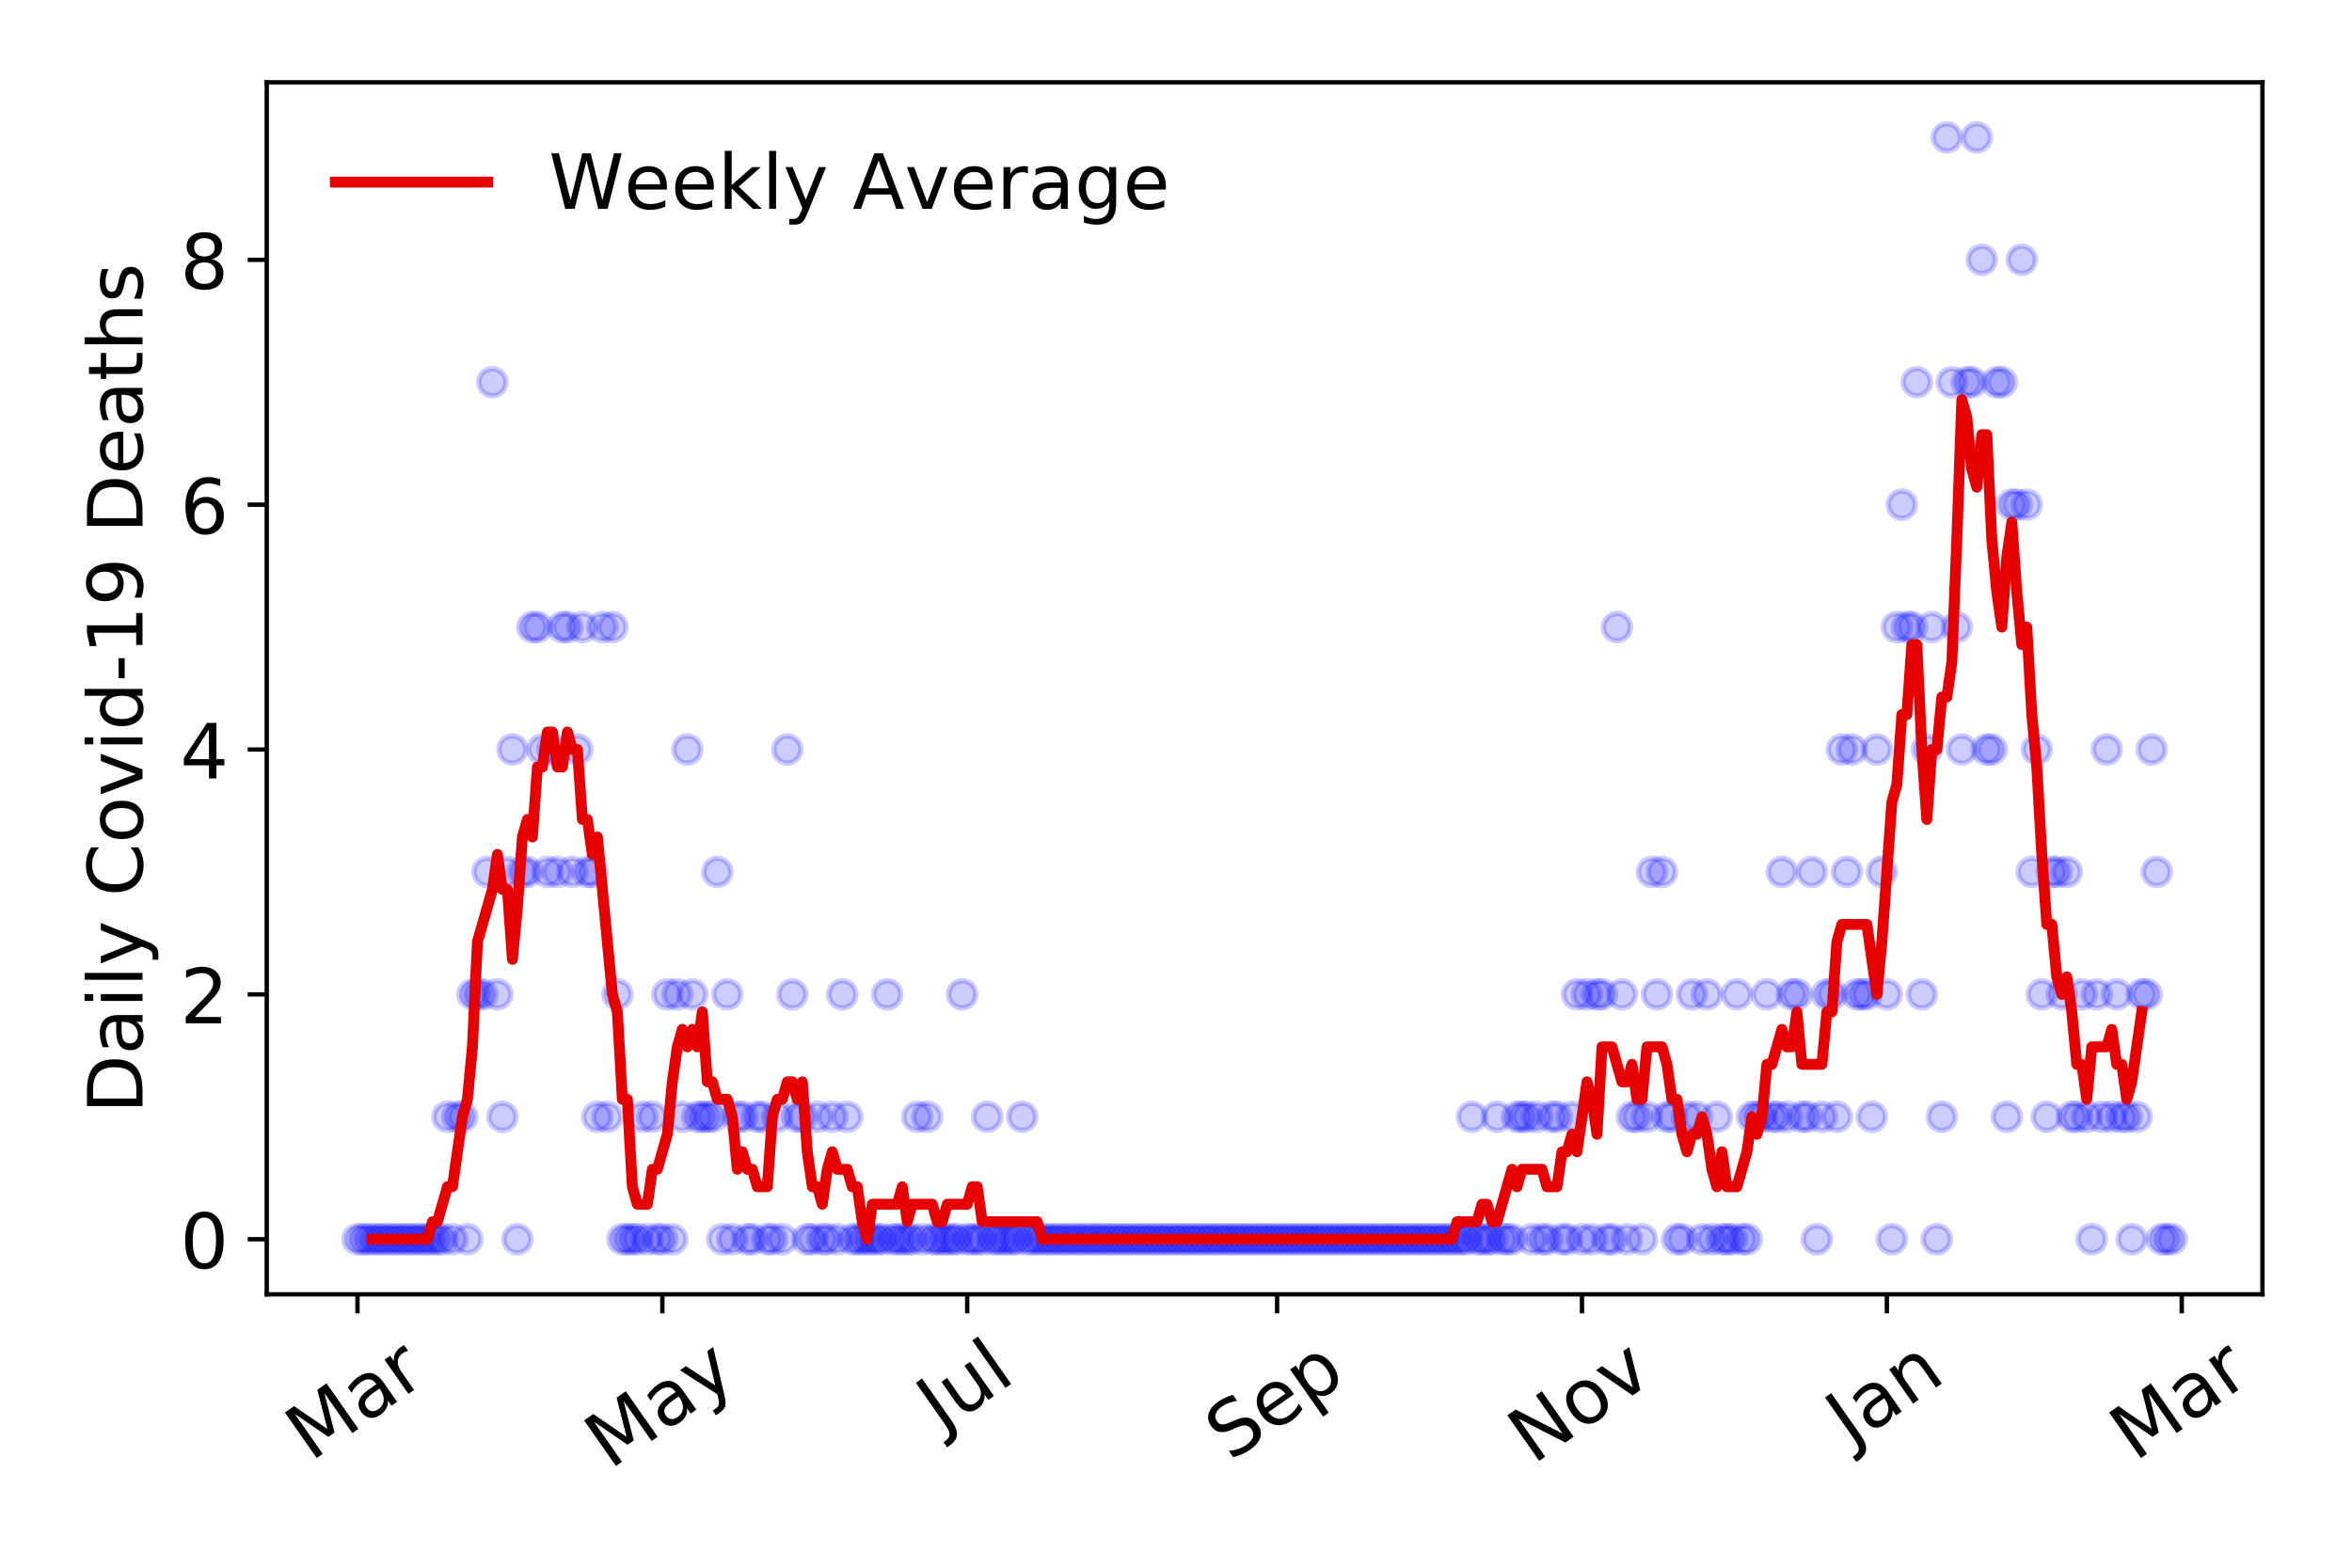 <?xml version="1.0" encoding="utf-8" standalone="no"?>
<!DOCTYPE svg PUBLIC "-//W3C//DTD SVG 1.1//EN"
  "http://www.w3.org/Graphics/SVG/1.1/DTD/svg11.dtd">
<!-- Created with matplotlib (https://matplotlib.org/) -->
<svg height="288pt" version="1.1" viewBox="0 0 432 288" width="432pt" xmlns="http://www.w3.org/2000/svg" xmlns:xlink="http://www.w3.org/1999/xlink">
 <defs>
  <style type="text/css">
*{stroke-linecap:butt;stroke-linejoin:round;}
  </style>
 </defs>
 <g id="figure_1">
  <g id="patch_1">
   <path d="M 0 288 
L 432 288 
L 432 0 
L 0 0 
z
" style="fill:#ffffff;"/>
  </g>
  <g id="axes_1">
   <g id="patch_2">
    <path d="M 48.995 237.778 
L 415.552 237.778 
L 415.552 15.12 
L 48.995 15.12 
z
" style="fill:#ffffff;"/>
   </g>
   <g id="matplotlib.axis_1">
    <g id="xtick_1">
     <g id="line2d_1">
      <defs>
       <path d="M 0 0 
L 0 3.5 
" id="mcc2afaa26f" style="stroke:#000000;stroke-width:0.8;"/>
      </defs>
      <g>
       <use style="stroke:#000000;stroke-width:0.8;" x="65.657" xlink:href="#mcc2afaa26f" y="237.778"/>
      </g>
     </g>
     <g id="text_1">
      <!-- Mar -->
      <defs>
       <path d="M 9.812 72.906 
L 24.516 72.906 
L 43.109 23.297 
L 61.812 72.906 
L 76.516 72.906 
L 76.516 0 
L 66.891 0 
L 66.891 64.016 
L 48.094 14.016 
L 38.188 14.016 
L 19.391 64.016 
L 19.391 0 
L 9.812 0 
z
" id="DejaVuSans-77"/>
       <path d="M 34.281 27.484 
Q 23.391 27.484 19.188 25 
Q 14.984 22.516 14.984 16.5 
Q 14.984 11.719 18.141 8.906 
Q 21.297 6.109 26.703 6.109 
Q 34.188 6.109 38.703 11.406 
Q 43.219 16.703 43.219 25.484 
L 43.219 27.484 
z
M 52.203 31.203 
L 52.203 0 
L 43.219 0 
L 43.219 8.297 
Q 40.141 3.328 35.547 0.953 
Q 30.953 -1.422 24.312 -1.422 
Q 15.922 -1.422 10.953 3.297 
Q 6 8.016 6 15.922 
Q 6 25.141 12.172 29.828 
Q 18.359 34.516 30.609 34.516 
L 43.219 34.516 
L 43.219 35.406 
Q 43.219 41.609 39.141 45 
Q 35.062 48.391 27.688 48.391 
Q 23 48.391 18.547 47.266 
Q 14.109 46.141 10.016 43.891 
L 10.016 52.203 
Q 14.938 54.109 19.578 55.047 
Q 24.219 56 28.609 56 
Q 40.484 56 46.344 49.844 
Q 52.203 43.703 52.203 31.203 
z
" id="DejaVuSans-97"/>
       <path d="M 41.109 46.297 
Q 39.594 47.172 37.812 47.578 
Q 36.031 48 33.891 48 
Q 26.266 48 22.188 43.047 
Q 18.109 38.094 18.109 28.812 
L 18.109 0 
L 9.078 0 
L 9.078 54.688 
L 18.109 54.688 
L 18.109 46.188 
Q 20.953 51.172 25.484 53.578 
Q 30.031 56 36.531 56 
Q 37.453 56 38.578 55.875 
Q 39.703 55.766 41.062 55.516 
z
" id="DejaVuSans-114"/>
      </defs>
      <g transform="translate(57.054 268.643)rotate(-35)scale(0.14 -0.14)">
       <use xlink:href="#DejaVuSans-77"/>
       <use x="86.279" xlink:href="#DejaVuSans-97"/>
       <use x="147.559" xlink:href="#DejaVuSans-114"/>
      </g>
     </g>
    </g>
    <g id="xtick_2">
     <g id="line2d_2">
      <g>
       <use style="stroke:#000000;stroke-width:0.8;" x="121.655" xlink:href="#mcc2afaa26f" y="237.778"/>
      </g>
     </g>
     <g id="text_2">
      <!-- May -->
      <defs>
       <path d="M 32.172 -5.078 
Q 28.375 -14.844 24.75 -17.812 
Q 21.141 -20.797 15.094 -20.797 
L 7.906 -20.797 
L 7.906 -13.281 
L 13.188 -13.281 
Q 16.891 -13.281 18.938 -11.516 
Q 21 -9.766 23.484 -3.219 
L 25.094 0.875 
L 2.984 54.688 
L 12.5 54.688 
L 29.594 11.922 
L 46.688 54.688 
L 56.203 54.688 
z
" id="DejaVuSans-121"/>
      </defs>
      <g transform="translate(112.015 270.094)rotate(-35)scale(0.14 -0.14)">
       <use xlink:href="#DejaVuSans-77"/>
       <use x="86.279" xlink:href="#DejaVuSans-97"/>
       <use x="147.559" xlink:href="#DejaVuSans-121"/>
      </g>
     </g>
    </g>
    <g id="xtick_3">
     <g id="line2d_3">
      <g>
       <use style="stroke:#000000;stroke-width:0.8;" x="177.653" xlink:href="#mcc2afaa26f" y="237.778"/>
      </g>
     </g>
     <g id="text_3">
      <!-- Jul -->
      <defs>
       <path d="M 9.812 72.906 
L 19.672 72.906 
L 19.672 5.078 
Q 19.672 -8.109 14.672 -14.062 
Q 9.672 -20.016 -1.422 -20.016 
L -5.172 -20.016 
L -5.172 -11.719 
L -2.094 -11.719 
Q 4.438 -11.719 7.125 -8.047 
Q 9.812 -4.391 9.812 5.078 
z
" id="DejaVuSans-74"/>
       <path d="M 8.5 21.578 
L 8.5 54.688 
L 17.484 54.688 
L 17.484 21.922 
Q 17.484 14.156 20.5 10.266 
Q 23.531 6.391 29.594 6.391 
Q 36.859 6.391 41.078 11.031 
Q 45.312 15.672 45.312 23.688 
L 45.312 54.688 
L 54.297 54.688 
L 54.297 0 
L 45.312 0 
L 45.312 8.406 
Q 42.047 3.422 37.719 1 
Q 33.406 -1.422 27.688 -1.422 
Q 18.266 -1.422 13.375 4.438 
Q 8.5 10.297 8.5 21.578 
z
M 31.109 56 
z
" id="DejaVuSans-117"/>
       <path d="M 9.422 75.984 
L 18.406 75.984 
L 18.406 0 
L 9.422 0 
z
" id="DejaVuSans-108"/>
      </defs>
      <g transform="translate(172.95 263.181)rotate(-35)scale(0.14 -0.14)">
       <use xlink:href="#DejaVuSans-74"/>
       <use x="29.492" xlink:href="#DejaVuSans-117"/>
       <use x="92.871" xlink:href="#DejaVuSans-108"/>
      </g>
     </g>
    </g>
    <g id="xtick_4">
     <g id="line2d_4">
      <g>
       <use style="stroke:#000000;stroke-width:0.8;" x="234.569" xlink:href="#mcc2afaa26f" y="237.778"/>
      </g>
     </g>
     <g id="text_4">
      <!-- Sep -->
      <defs>
       <path d="M 53.516 70.516 
L 53.516 60.891 
Q 47.906 63.578 42.922 64.891 
Q 37.938 66.219 33.297 66.219 
Q 25.25 66.219 20.875 63.094 
Q 16.5 59.969 16.5 54.203 
Q 16.5 49.359 19.406 46.891 
Q 22.312 44.438 30.422 42.922 
L 36.375 41.703 
Q 47.406 39.594 52.656 34.297 
Q 57.906 29 57.906 20.125 
Q 57.906 9.516 50.797 4.047 
Q 43.703 -1.422 29.984 -1.422 
Q 24.812 -1.422 18.969 -0.25 
Q 13.141 0.922 6.891 3.219 
L 6.891 13.375 
Q 12.891 10.016 18.656 8.297 
Q 24.422 6.594 29.984 6.594 
Q 38.422 6.594 43.016 9.906 
Q 47.609 13.234 47.609 19.391 
Q 47.609 24.75 44.312 27.781 
Q 41.016 30.812 33.5 32.328 
L 27.484 33.5 
Q 16.453 35.688 11.516 40.375 
Q 6.594 45.062 6.594 53.422 
Q 6.594 63.094 13.406 68.656 
Q 20.219 74.219 32.172 74.219 
Q 37.312 74.219 42.625 73.281 
Q 47.953 72.359 53.516 70.516 
z
" id="DejaVuSans-83"/>
       <path d="M 56.203 29.594 
L 56.203 25.203 
L 14.891 25.203 
Q 15.484 15.922 20.484 11.062 
Q 25.484 6.203 34.422 6.203 
Q 39.594 6.203 44.453 7.469 
Q 49.312 8.734 54.109 11.281 
L 54.109 2.781 
Q 49.266 0.734 44.188 -0.344 
Q 39.109 -1.422 33.891 -1.422 
Q 20.797 -1.422 13.156 6.188 
Q 5.516 13.812 5.516 26.812 
Q 5.516 40.234 12.766 48.109 
Q 20.016 56 32.328 56 
Q 43.359 56 49.781 48.891 
Q 56.203 41.797 56.203 29.594 
z
M 47.219 32.234 
Q 47.125 39.594 43.094 43.984 
Q 39.062 48.391 32.422 48.391 
Q 24.906 48.391 20.391 44.141 
Q 15.875 39.891 15.188 32.172 
z
" id="DejaVuSans-101"/>
       <path d="M 18.109 8.203 
L 18.109 -20.797 
L 9.078 -20.797 
L 9.078 54.688 
L 18.109 54.688 
L 18.109 46.391 
Q 20.953 51.266 25.266 53.625 
Q 29.594 56 35.594 56 
Q 45.562 56 51.781 48.094 
Q 58.016 40.188 58.016 27.297 
Q 58.016 14.406 51.781 6.484 
Q 45.562 -1.422 35.594 -1.422 
Q 29.594 -1.422 25.266 0.953 
Q 20.953 3.328 18.109 8.203 
z
M 48.688 27.297 
Q 48.688 37.203 44.609 42.844 
Q 40.531 48.484 33.406 48.484 
Q 26.266 48.484 22.188 42.844 
Q 18.109 37.203 18.109 27.297 
Q 18.109 17.391 22.188 11.75 
Q 26.266 6.109 33.406 6.109 
Q 40.531 6.109 44.609 11.75 
Q 48.688 17.391 48.688 27.297 
z
" id="DejaVuSans-112"/>
      </defs>
      <g transform="translate(225.976 268.629)rotate(-35)scale(0.14 -0.14)">
       <use xlink:href="#DejaVuSans-83"/>
       <use x="63.477" xlink:href="#DejaVuSans-101"/>
       <use x="125" xlink:href="#DejaVuSans-112"/>
      </g>
     </g>
    </g>
    <g id="xtick_5">
     <g id="line2d_5">
      <g>
       <use style="stroke:#000000;stroke-width:0.8;" x="290.567" xlink:href="#mcc2afaa26f" y="237.778"/>
      </g>
     </g>
     <g id="text_5">
      <!-- Nov -->
      <defs>
       <path d="M 9.812 72.906 
L 23.094 72.906 
L 55.422 11.922 
L 55.422 72.906 
L 64.984 72.906 
L 64.984 0 
L 51.703 0 
L 19.391 60.984 
L 19.391 0 
L 9.812 0 
z
" id="DejaVuSans-78"/>
       <path d="M 30.609 48.391 
Q 23.391 48.391 19.188 42.75 
Q 14.984 37.109 14.984 27.297 
Q 14.984 17.484 19.156 11.844 
Q 23.344 6.203 30.609 6.203 
Q 37.797 6.203 41.984 11.859 
Q 46.188 17.531 46.188 27.297 
Q 46.188 37.016 41.984 42.703 
Q 37.797 48.391 30.609 48.391 
z
M 30.609 56 
Q 42.328 56 49.016 48.375 
Q 55.719 40.766 55.719 27.297 
Q 55.719 13.875 49.016 6.219 
Q 42.328 -1.422 30.609 -1.422 
Q 18.844 -1.422 12.172 6.219 
Q 5.516 13.875 5.516 27.297 
Q 5.516 40.766 12.172 48.375 
Q 18.844 56 30.609 56 
z
" id="DejaVuSans-111"/>
       <path d="M 2.984 54.688 
L 12.5 54.688 
L 29.594 8.797 
L 46.688 54.688 
L 56.203 54.688 
L 35.688 0 
L 23.484 0 
z
" id="DejaVuSans-118"/>
      </defs>
      <g transform="translate(281.59 269.166)rotate(-35)scale(0.14 -0.14)">
       <use xlink:href="#DejaVuSans-78"/>
       <use x="74.805" xlink:href="#DejaVuSans-111"/>
       <use x="135.986" xlink:href="#DejaVuSans-118"/>
      </g>
     </g>
    </g>
    <g id="xtick_6">
     <g id="line2d_6">
      <g>
       <use style="stroke:#000000;stroke-width:0.8;" x="346.565" xlink:href="#mcc2afaa26f" y="237.778"/>
      </g>
     </g>
     <g id="text_6">
      <!-- Jan -->
      <defs>
       <path d="M 54.891 33.016 
L 54.891 0 
L 45.906 0 
L 45.906 32.719 
Q 45.906 40.484 42.875 44.328 
Q 39.844 48.188 33.797 48.188 
Q 26.516 48.188 22.312 43.547 
Q 18.109 38.922 18.109 30.906 
L 18.109 0 
L 9.078 0 
L 9.078 54.688 
L 18.109 54.688 
L 18.109 46.188 
Q 21.344 51.125 25.703 53.562 
Q 30.078 56 35.797 56 
Q 45.219 56 50.047 50.172 
Q 54.891 44.344 54.891 33.016 
z
" id="DejaVuSans-110"/>
      </defs>
      <g transform="translate(339.941 265.871)rotate(-35)scale(0.14 -0.14)">
       <use xlink:href="#DejaVuSans-74"/>
       <use x="29.492" xlink:href="#DejaVuSans-97"/>
       <use x="90.771" xlink:href="#DejaVuSans-110"/>
      </g>
     </g>
    </g>
    <g id="xtick_7">
     <g id="line2d_7">
      <g>
       <use style="stroke:#000000;stroke-width:0.8;" x="400.727" xlink:href="#mcc2afaa26f" y="237.778"/>
      </g>
     </g>
     <g id="text_7">
      <!-- Mar -->
      <g transform="translate(392.124 268.643)rotate(-35)scale(0.14 -0.14)">
       <use xlink:href="#DejaVuSans-77"/>
       <use x="86.279" xlink:href="#DejaVuSans-97"/>
       <use x="147.559" xlink:href="#DejaVuSans-114"/>
      </g>
     </g>
    </g>
   </g>
   <g id="matplotlib.axis_2">
    <g id="ytick_1">
     <g id="line2d_8">
      <defs>
       <path d="M 0 0 
L -3.5 0 
" id="m94cdb72cee" style="stroke:#000000;stroke-width:0.8;"/>
      </defs>
      <g>
       <use style="stroke:#000000;stroke-width:0.8;" x="48.995" xlink:href="#m94cdb72cee" y="227.657"/>
      </g>
     </g>
     <g id="text_8">
      <!-- 0 -->
      <defs>
       <path d="M 31.781 66.406 
Q 24.172 66.406 20.328 58.906 
Q 16.5 51.422 16.5 36.375 
Q 16.5 21.391 20.328 13.891 
Q 24.172 6.391 31.781 6.391 
Q 39.453 6.391 43.281 13.891 
Q 47.125 21.391 47.125 36.375 
Q 47.125 51.422 43.281 58.906 
Q 39.453 66.406 31.781 66.406 
z
M 31.781 74.219 
Q 44.047 74.219 50.516 64.516 
Q 56.984 54.828 56.984 36.375 
Q 56.984 17.969 50.516 8.266 
Q 44.047 -1.422 31.781 -1.422 
Q 19.531 -1.422 13.062 8.266 
Q 6.594 17.969 6.594 36.375 
Q 6.594 54.828 13.062 64.516 
Q 19.531 74.219 31.781 74.219 
z
" id="DejaVuSans-48"/>
      </defs>
      <g transform="translate(33.087 232.976)scale(0.14 -0.14)">
       <use xlink:href="#DejaVuSans-48"/>
      </g>
     </g>
    </g>
    <g id="ytick_2">
     <g id="line2d_9">
      <g>
       <use style="stroke:#000000;stroke-width:0.8;" x="48.995" xlink:href="#m94cdb72cee" y="182.676"/>
      </g>
     </g>
     <g id="text_9">
      <!-- 2 -->
      <defs>
       <path d="M 19.188 8.297 
L 53.609 8.297 
L 53.609 0 
L 7.328 0 
L 7.328 8.297 
Q 12.938 14.109 22.625 23.891 
Q 32.328 33.688 34.812 36.531 
Q 39.547 41.844 41.422 45.531 
Q 43.312 49.219 43.312 52.781 
Q 43.312 58.594 39.234 62.25 
Q 35.156 65.922 28.609 65.922 
Q 23.969 65.922 18.812 64.312 
Q 13.672 62.703 7.812 59.422 
L 7.812 69.391 
Q 13.766 71.781 18.938 73 
Q 24.125 74.219 28.422 74.219 
Q 39.75 74.219 46.484 68.547 
Q 53.219 62.891 53.219 53.422 
Q 53.219 48.922 51.531 44.891 
Q 49.859 40.875 45.406 35.406 
Q 44.188 33.984 37.641 27.219 
Q 31.109 20.453 19.188 8.297 
z
" id="DejaVuSans-50"/>
      </defs>
      <g transform="translate(33.087 187.995)scale(0.14 -0.14)">
       <use xlink:href="#DejaVuSans-50"/>
      </g>
     </g>
    </g>
    <g id="ytick_3">
     <g id="line2d_10">
      <g>
       <use style="stroke:#000000;stroke-width:0.8;" x="48.995" xlink:href="#m94cdb72cee" y="137.694"/>
      </g>
     </g>
     <g id="text_10">
      <!-- 4 -->
      <defs>
       <path d="M 37.797 64.312 
L 12.891 25.391 
L 37.797 25.391 
z
M 35.203 72.906 
L 47.609 72.906 
L 47.609 25.391 
L 58.016 25.391 
L 58.016 17.188 
L 47.609 17.188 
L 47.609 0 
L 37.797 0 
L 37.797 17.188 
L 4.891 17.188 
L 4.891 26.703 
z
" id="DejaVuSans-52"/>
      </defs>
      <g transform="translate(33.087 143.013)scale(0.14 -0.14)">
       <use xlink:href="#DejaVuSans-52"/>
      </g>
     </g>
    </g>
    <g id="ytick_4">
     <g id="line2d_11">
      <g>
       <use style="stroke:#000000;stroke-width:0.8;" x="48.995" xlink:href="#m94cdb72cee" y="92.713"/>
      </g>
     </g>
     <g id="text_11">
      <!-- 6 -->
      <defs>
       <path d="M 33.016 40.375 
Q 26.375 40.375 22.484 35.828 
Q 18.609 31.297 18.609 23.391 
Q 18.609 15.531 22.484 10.953 
Q 26.375 6.391 33.016 6.391 
Q 39.656 6.391 43.531 10.953 
Q 47.406 15.531 47.406 23.391 
Q 47.406 31.297 43.531 35.828 
Q 39.656 40.375 33.016 40.375 
z
M 52.594 71.297 
L 52.594 62.312 
Q 48.875 64.062 45.094 64.984 
Q 41.312 65.922 37.594 65.922 
Q 27.828 65.922 22.672 59.328 
Q 17.531 52.734 16.797 39.406 
Q 19.672 43.656 24.016 45.922 
Q 28.375 48.188 33.594 48.188 
Q 44.578 48.188 50.953 41.516 
Q 57.328 34.859 57.328 23.391 
Q 57.328 12.156 50.688 5.359 
Q 44.047 -1.422 33.016 -1.422 
Q 20.359 -1.422 13.672 8.266 
Q 6.984 17.969 6.984 36.375 
Q 6.984 53.656 15.188 63.938 
Q 23.391 74.219 37.203 74.219 
Q 40.922 74.219 44.703 73.484 
Q 48.484 72.75 52.594 71.297 
z
" id="DejaVuSans-54"/>
      </defs>
      <g transform="translate(33.087 98.032)scale(0.14 -0.14)">
       <use xlink:href="#DejaVuSans-54"/>
      </g>
     </g>
    </g>
    <g id="ytick_5">
     <g id="line2d_12">
      <g>
       <use style="stroke:#000000;stroke-width:0.8;" x="48.995" xlink:href="#m94cdb72cee" y="47.732"/>
      </g>
     </g>
     <g id="text_12">
      <!-- 8 -->
      <defs>
       <path d="M 31.781 34.625 
Q 24.75 34.625 20.719 30.859 
Q 16.703 27.094 16.703 20.516 
Q 16.703 13.922 20.719 10.156 
Q 24.75 6.391 31.781 6.391 
Q 38.812 6.391 42.859 10.172 
Q 46.922 13.969 46.922 20.516 
Q 46.922 27.094 42.891 30.859 
Q 38.875 34.625 31.781 34.625 
z
M 21.922 38.812 
Q 15.578 40.375 12.031 44.719 
Q 8.5 49.078 8.5 55.328 
Q 8.5 64.062 14.719 69.141 
Q 20.953 74.219 31.781 74.219 
Q 42.672 74.219 48.875 69.141 
Q 55.078 64.062 55.078 55.328 
Q 55.078 49.078 51.531 44.719 
Q 48 40.375 41.703 38.812 
Q 48.828 37.156 52.797 32.312 
Q 56.781 27.484 56.781 20.516 
Q 56.781 9.906 50.312 4.234 
Q 43.844 -1.422 31.781 -1.422 
Q 19.734 -1.422 13.25 4.234 
Q 6.781 9.906 6.781 20.516 
Q 6.781 27.484 10.781 32.312 
Q 14.797 37.156 21.922 38.812 
z
M 18.312 54.391 
Q 18.312 48.734 21.844 45.562 
Q 25.391 42.391 31.781 42.391 
Q 38.141 42.391 41.719 45.562 
Q 45.312 48.734 45.312 54.391 
Q 45.312 60.062 41.719 63.234 
Q 38.141 66.406 31.781 66.406 
Q 25.391 66.406 21.844 63.234 
Q 18.312 60.062 18.312 54.391 
z
" id="DejaVuSans-56"/>
      </defs>
      <g transform="translate(33.087 53.05)scale(0.14 -0.14)">
       <use xlink:href="#DejaVuSans-56"/>
      </g>
     </g>
    </g>
    <g id="text_13">
     <!-- Daily Covid-19 Deaths -->
     <defs>
      <path d="M 19.672 64.797 
L 19.672 8.109 
L 31.594 8.109 
Q 46.688 8.109 53.688 14.938 
Q 60.688 21.781 60.688 36.531 
Q 60.688 51.172 53.688 57.984 
Q 46.688 64.797 31.594 64.797 
z
M 9.812 72.906 
L 30.078 72.906 
Q 51.266 72.906 61.172 64.094 
Q 71.094 55.281 71.094 36.531 
Q 71.094 17.672 61.125 8.828 
Q 51.172 0 30.078 0 
L 9.812 0 
z
" id="DejaVuSans-68"/>
      <path d="M 9.422 54.688 
L 18.406 54.688 
L 18.406 0 
L 9.422 0 
z
M 9.422 75.984 
L 18.406 75.984 
L 18.406 64.594 
L 9.422 64.594 
z
" id="DejaVuSans-105"/>
      <path id="DejaVuSans-32"/>
      <path d="M 64.406 67.281 
L 64.406 56.891 
Q 59.422 61.531 53.781 63.812 
Q 48.141 66.109 41.797 66.109 
Q 29.297 66.109 22.656 58.469 
Q 16.016 50.828 16.016 36.375 
Q 16.016 21.969 22.656 14.328 
Q 29.297 6.688 41.797 6.688 
Q 48.141 6.688 53.781 8.984 
Q 59.422 11.281 64.406 15.922 
L 64.406 5.609 
Q 59.234 2.094 53.438 0.328 
Q 47.656 -1.422 41.219 -1.422 
Q 24.656 -1.422 15.125 8.703 
Q 5.609 18.844 5.609 36.375 
Q 5.609 53.953 15.125 64.078 
Q 24.656 74.219 41.219 74.219 
Q 47.75 74.219 53.531 72.484 
Q 59.328 70.75 64.406 67.281 
z
" id="DejaVuSans-67"/>
      <path d="M 45.406 46.391 
L 45.406 75.984 
L 54.391 75.984 
L 54.391 0 
L 45.406 0 
L 45.406 8.203 
Q 42.578 3.328 38.25 0.953 
Q 33.938 -1.422 27.875 -1.422 
Q 17.969 -1.422 11.734 6.484 
Q 5.516 14.406 5.516 27.297 
Q 5.516 40.188 11.734 48.094 
Q 17.969 56 27.875 56 
Q 33.938 56 38.25 53.625 
Q 42.578 51.266 45.406 46.391 
z
M 14.797 27.297 
Q 14.797 17.391 18.875 11.75 
Q 22.953 6.109 30.078 6.109 
Q 37.203 6.109 41.297 11.75 
Q 45.406 17.391 45.406 27.297 
Q 45.406 37.203 41.297 42.844 
Q 37.203 48.484 30.078 48.484 
Q 22.953 48.484 18.875 42.844 
Q 14.797 37.203 14.797 27.297 
z
" id="DejaVuSans-100"/>
      <path d="M 4.891 31.391 
L 31.203 31.391 
L 31.203 23.391 
L 4.891 23.391 
z
" id="DejaVuSans-45"/>
      <path d="M 12.406 8.297 
L 28.516 8.297 
L 28.516 63.922 
L 10.984 60.406 
L 10.984 69.391 
L 28.422 72.906 
L 38.281 72.906 
L 38.281 8.297 
L 54.391 8.297 
L 54.391 0 
L 12.406 0 
z
" id="DejaVuSans-49"/>
      <path d="M 10.984 1.516 
L 10.984 10.5 
Q 14.703 8.734 18.5 7.812 
Q 22.312 6.891 25.984 6.891 
Q 35.75 6.891 40.891 13.453 
Q 46.047 20.016 46.781 33.406 
Q 43.953 29.203 39.594 26.953 
Q 35.25 24.703 29.984 24.703 
Q 19.047 24.703 12.672 31.312 
Q 6.297 37.938 6.297 49.422 
Q 6.297 60.641 12.938 67.422 
Q 19.578 74.219 30.609 74.219 
Q 43.266 74.219 49.922 64.516 
Q 56.594 54.828 56.594 36.375 
Q 56.594 19.141 48.406 8.859 
Q 40.234 -1.422 26.422 -1.422 
Q 22.703 -1.422 18.891 -0.688 
Q 15.094 0.047 10.984 1.516 
z
M 30.609 32.422 
Q 37.25 32.422 41.125 36.953 
Q 45.016 41.5 45.016 49.422 
Q 45.016 57.281 41.125 61.844 
Q 37.25 66.406 30.609 66.406 
Q 23.969 66.406 20.094 61.844 
Q 16.219 57.281 16.219 49.422 
Q 16.219 41.5 20.094 36.953 
Q 23.969 32.422 30.609 32.422 
z
" id="DejaVuSans-57"/>
      <path d="M 18.312 70.219 
L 18.312 54.688 
L 36.812 54.688 
L 36.812 47.703 
L 18.312 47.703 
L 18.312 18.016 
Q 18.312 11.328 20.141 9.422 
Q 21.969 7.516 27.594 7.516 
L 36.812 7.516 
L 36.812 0 
L 27.594 0 
Q 17.188 0 13.234 3.875 
Q 9.281 7.766 9.281 18.016 
L 9.281 47.703 
L 2.688 47.703 
L 2.688 54.688 
L 9.281 54.688 
L 9.281 70.219 
z
" id="DejaVuSans-116"/>
      <path d="M 54.891 33.016 
L 54.891 0 
L 45.906 0 
L 45.906 32.719 
Q 45.906 40.484 42.875 44.328 
Q 39.844 48.188 33.797 48.188 
Q 26.516 48.188 22.312 43.547 
Q 18.109 38.922 18.109 30.906 
L 18.109 0 
L 9.078 0 
L 9.078 75.984 
L 18.109 75.984 
L 18.109 46.188 
Q 21.344 51.125 25.703 53.562 
Q 30.078 56 35.797 56 
Q 45.219 56 50.047 50.172 
Q 54.891 44.344 54.891 33.016 
z
" id="DejaVuSans-104"/>
      <path d="M 44.281 53.078 
L 44.281 44.578 
Q 40.484 46.531 36.375 47.5 
Q 32.281 48.484 27.875 48.484 
Q 21.188 48.484 17.844 46.438 
Q 14.5 44.391 14.5 40.281 
Q 14.5 37.156 16.891 35.375 
Q 19.281 33.594 26.516 31.984 
L 29.594 31.297 
Q 39.156 29.25 43.188 25.516 
Q 47.219 21.781 47.219 15.094 
Q 47.219 7.469 41.188 3.016 
Q 35.156 -1.422 24.609 -1.422 
Q 20.219 -1.422 15.453 -0.562 
Q 10.688 0.297 5.422 2 
L 5.422 11.281 
Q 10.406 8.688 15.234 7.391 
Q 20.062 6.109 24.812 6.109 
Q 31.156 6.109 34.562 8.281 
Q 37.984 10.453 37.984 14.406 
Q 37.984 18.062 35.516 20.016 
Q 33.062 21.969 24.703 23.781 
L 21.578 24.516 
Q 13.234 26.266 9.516 29.906 
Q 5.812 33.547 5.812 39.891 
Q 5.812 47.609 11.281 51.797 
Q 16.75 56 26.812 56 
Q 31.781 56 36.172 55.266 
Q 40.578 54.547 44.281 53.078 
z
" id="DejaVuSans-115"/>
     </defs>
     <g transform="translate(26.176 204.56)rotate(-90)scale(0.14 -0.14)">
      <use xlink:href="#DejaVuSans-68"/>
      <use x="77.002" xlink:href="#DejaVuSans-97"/>
      <use x="138.281" xlink:href="#DejaVuSans-105"/>
      <use x="166.064" xlink:href="#DejaVuSans-108"/>
      <use x="193.848" xlink:href="#DejaVuSans-121"/>
      <use x="253.027" xlink:href="#DejaVuSans-32"/>
      <use x="284.814" xlink:href="#DejaVuSans-67"/>
      <use x="354.639" xlink:href="#DejaVuSans-111"/>
      <use x="415.82" xlink:href="#DejaVuSans-118"/>
      <use x="475" xlink:href="#DejaVuSans-105"/>
      <use x="502.783" xlink:href="#DejaVuSans-100"/>
      <use x="566.26" xlink:href="#DejaVuSans-45"/>
      <use x="602.344" xlink:href="#DejaVuSans-49"/>
      <use x="665.967" xlink:href="#DejaVuSans-57"/>
      <use x="729.59" xlink:href="#DejaVuSans-32"/>
      <use x="761.377" xlink:href="#DejaVuSans-68"/>
      <use x="838.379" xlink:href="#DejaVuSans-101"/>
      <use x="899.902" xlink:href="#DejaVuSans-97"/>
      <use x="961.182" xlink:href="#DejaVuSans-116"/>
      <use x="1000.391" xlink:href="#DejaVuSans-104"/>
      <use x="1063.77" xlink:href="#DejaVuSans-115"/>
     </g>
    </g>
   </g>
   <g id="line2d_13">
    <defs>
     <path d="M 0 2.5 
C 0.663 2.5 1.299 2.237 1.768 1.768 
C 2.237 1.299 2.5 0.663 2.5 0 
C 2.5 -0.663 2.237 -1.299 1.768 -1.768 
C 1.299 -2.237 0.663 -2.5 0 -2.5 
C -0.663 -2.5 -1.299 -2.237 -1.768 -1.768 
C -2.237 -1.299 -2.5 -0.663 -2.5 0 
C -2.5 0.663 -2.237 1.299 -1.768 1.768 
C -1.299 2.237 -0.663 2.5 0 2.5 
z
" id="m3822146dd8" style="stroke:#0000ff;stroke-opacity:0.2;"/>
    </defs>
    <g clip-path="url(#p937803861a)">
     <use style="fill:#0000ff;fill-opacity:0.2;stroke:#0000ff;stroke-opacity:0.2;" x="65.657" xlink:href="#m3822146dd8" y="227.657"/>
     <use style="fill:#0000ff;fill-opacity:0.2;stroke:#0000ff;stroke-opacity:0.2;" x="66.575" xlink:href="#m3822146dd8" y="227.657"/>
     <use style="fill:#0000ff;fill-opacity:0.2;stroke:#0000ff;stroke-opacity:0.2;" x="67.493" xlink:href="#m3822146dd8" y="227.657"/>
     <use style="fill:#0000ff;fill-opacity:0.2;stroke:#0000ff;stroke-opacity:0.2;" x="68.411" xlink:href="#m3822146dd8" y="227.657"/>
     <use style="fill:#0000ff;fill-opacity:0.2;stroke:#0000ff;stroke-opacity:0.2;" x="69.329" xlink:href="#m3822146dd8" y="227.657"/>
     <use style="fill:#0000ff;fill-opacity:0.2;stroke:#0000ff;stroke-opacity:0.2;" x="70.247" xlink:href="#m3822146dd8" y="227.657"/>
     <use style="fill:#0000ff;fill-opacity:0.2;stroke:#0000ff;stroke-opacity:0.2;" x="71.165" xlink:href="#m3822146dd8" y="227.657"/>
     <use style="fill:#0000ff;fill-opacity:0.2;stroke:#0000ff;stroke-opacity:0.2;" x="72.083" xlink:href="#m3822146dd8" y="227.657"/>
     <use style="fill:#0000ff;fill-opacity:0.2;stroke:#0000ff;stroke-opacity:0.2;" x="73.001" xlink:href="#m3822146dd8" y="227.657"/>
     <use style="fill:#0000ff;fill-opacity:0.2;stroke:#0000ff;stroke-opacity:0.2;" x="73.919" xlink:href="#m3822146dd8" y="227.657"/>
     <use style="fill:#0000ff;fill-opacity:0.2;stroke:#0000ff;stroke-opacity:0.2;" x="74.837" xlink:href="#m3822146dd8" y="227.657"/>
     <use style="fill:#0000ff;fill-opacity:0.2;stroke:#0000ff;stroke-opacity:0.2;" x="75.755" xlink:href="#m3822146dd8" y="227.657"/>
     <use style="fill:#0000ff;fill-opacity:0.2;stroke:#0000ff;stroke-opacity:0.2;" x="76.673" xlink:href="#m3822146dd8" y="227.657"/>
     <use style="fill:#0000ff;fill-opacity:0.2;stroke:#0000ff;stroke-opacity:0.2;" x="77.591" xlink:href="#m3822146dd8" y="227.657"/>
     <use style="fill:#0000ff;fill-opacity:0.2;stroke:#0000ff;stroke-opacity:0.2;" x="78.509" xlink:href="#m3822146dd8" y="227.657"/>
     <use style="fill:#0000ff;fill-opacity:0.2;stroke:#0000ff;stroke-opacity:0.2;" x="79.427" xlink:href="#m3822146dd8" y="227.657"/>
     <use style="fill:#0000ff;fill-opacity:0.2;stroke:#0000ff;stroke-opacity:0.2;" x="80.345" xlink:href="#m3822146dd8" y="227.657"/>
     <use style="fill:#0000ff;fill-opacity:0.2;stroke:#0000ff;stroke-opacity:0.2;" x="81.263" xlink:href="#m3822146dd8" y="227.657"/>
     <use style="fill:#0000ff;fill-opacity:0.2;stroke:#0000ff;stroke-opacity:0.2;" x="82.181" xlink:href="#m3822146dd8" y="205.167"/>
     <use style="fill:#0000ff;fill-opacity:0.2;stroke:#0000ff;stroke-opacity:0.2;" x="83.099" xlink:href="#m3822146dd8" y="227.657"/>
     <use style="fill:#0000ff;fill-opacity:0.2;stroke:#0000ff;stroke-opacity:0.2;" x="84.017" xlink:href="#m3822146dd8" y="205.167"/>
     <use style="fill:#0000ff;fill-opacity:0.2;stroke:#0000ff;stroke-opacity:0.2;" x="84.935" xlink:href="#m3822146dd8" y="205.167"/>
     <use style="fill:#0000ff;fill-opacity:0.2;stroke:#0000ff;stroke-opacity:0.2;" x="85.853" xlink:href="#m3822146dd8" y="227.657"/>
     <use style="fill:#0000ff;fill-opacity:0.2;stroke:#0000ff;stroke-opacity:0.2;" x="86.771" xlink:href="#m3822146dd8" y="182.676"/>
     <use style="fill:#0000ff;fill-opacity:0.2;stroke:#0000ff;stroke-opacity:0.2;" x="87.689" xlink:href="#m3822146dd8" y="182.676"/>
     <use style="fill:#0000ff;fill-opacity:0.2;stroke:#0000ff;stroke-opacity:0.2;" x="88.607" xlink:href="#m3822146dd8" y="182.676"/>
     <use style="fill:#0000ff;fill-opacity:0.2;stroke:#0000ff;stroke-opacity:0.2;" x="89.525" xlink:href="#m3822146dd8" y="160.185"/>
     <use style="fill:#0000ff;fill-opacity:0.2;stroke:#0000ff;stroke-opacity:0.2;" x="90.443" xlink:href="#m3822146dd8" y="70.222"/>
     <use style="fill:#0000ff;fill-opacity:0.2;stroke:#0000ff;stroke-opacity:0.2;" x="91.361" xlink:href="#m3822146dd8" y="182.676"/>
     <use style="fill:#0000ff;fill-opacity:0.2;stroke:#0000ff;stroke-opacity:0.2;" x="92.279" xlink:href="#m3822146dd8" y="205.167"/>
     <use style="fill:#0000ff;fill-opacity:0.2;stroke:#0000ff;stroke-opacity:0.2;" x="93.197" xlink:href="#m3822146dd8" y="160.185"/>
     <use style="fill:#0000ff;fill-opacity:0.2;stroke:#0000ff;stroke-opacity:0.2;" x="94.115" xlink:href="#m3822146dd8" y="137.694"/>
     <use style="fill:#0000ff;fill-opacity:0.2;stroke:#0000ff;stroke-opacity:0.2;" x="95.033" xlink:href="#m3822146dd8" y="227.657"/>
     <use style="fill:#0000ff;fill-opacity:0.2;stroke:#0000ff;stroke-opacity:0.2;" x="95.951" xlink:href="#m3822146dd8" y="160.185"/>
     <use style="fill:#0000ff;fill-opacity:0.2;stroke:#0000ff;stroke-opacity:0.2;" x="96.869" xlink:href="#m3822146dd8" y="160.185"/>
     <use style="fill:#0000ff;fill-opacity:0.2;stroke:#0000ff;stroke-opacity:0.2;" x="97.787" xlink:href="#m3822146dd8" y="115.204"/>
     <use style="fill:#0000ff;fill-opacity:0.2;stroke:#0000ff;stroke-opacity:0.2;" x="98.705" xlink:href="#m3822146dd8" y="115.204"/>
     <use style="fill:#0000ff;fill-opacity:0.2;stroke:#0000ff;stroke-opacity:0.2;" x="99.623" xlink:href="#m3822146dd8" y="137.694"/>
     <use style="fill:#0000ff;fill-opacity:0.2;stroke:#0000ff;stroke-opacity:0.2;" x="100.541" xlink:href="#m3822146dd8" y="160.185"/>
     <use style="fill:#0000ff;fill-opacity:0.2;stroke:#0000ff;stroke-opacity:0.2;" x="101.459" xlink:href="#m3822146dd8" y="137.694"/>
     <use style="fill:#0000ff;fill-opacity:0.2;stroke:#0000ff;stroke-opacity:0.2;" x="102.377" xlink:href="#m3822146dd8" y="160.185"/>
     <use style="fill:#0000ff;fill-opacity:0.2;stroke:#0000ff;stroke-opacity:0.2;" x="103.295" xlink:href="#m3822146dd8" y="115.204"/>
     <use style="fill:#0000ff;fill-opacity:0.2;stroke:#0000ff;stroke-opacity:0.2;" x="104.213" xlink:href="#m3822146dd8" y="115.204"/>
     <use style="fill:#0000ff;fill-opacity:0.2;stroke:#0000ff;stroke-opacity:0.2;" x="105.131" xlink:href="#m3822146dd8" y="160.185"/>
     <use style="fill:#0000ff;fill-opacity:0.2;stroke:#0000ff;stroke-opacity:0.2;" x="106.049" xlink:href="#m3822146dd8" y="137.694"/>
     <use style="fill:#0000ff;fill-opacity:0.2;stroke:#0000ff;stroke-opacity:0.2;" x="106.967" xlink:href="#m3822146dd8" y="115.204"/>
     <use style="fill:#0000ff;fill-opacity:0.2;stroke:#0000ff;stroke-opacity:0.2;" x="107.885" xlink:href="#m3822146dd8" y="160.185"/>
     <use style="fill:#0000ff;fill-opacity:0.2;stroke:#0000ff;stroke-opacity:0.2;" x="108.803" xlink:href="#m3822146dd8" y="160.185"/>
     <use style="fill:#0000ff;fill-opacity:0.2;stroke:#0000ff;stroke-opacity:0.2;" x="109.721" xlink:href="#m3822146dd8" y="205.167"/>
     <use style="fill:#0000ff;fill-opacity:0.2;stroke:#0000ff;stroke-opacity:0.2;" x="110.639" xlink:href="#m3822146dd8" y="115.204"/>
     <use style="fill:#0000ff;fill-opacity:0.2;stroke:#0000ff;stroke-opacity:0.2;" x="111.557" xlink:href="#m3822146dd8" y="205.167"/>
     <use style="fill:#0000ff;fill-opacity:0.2;stroke:#0000ff;stroke-opacity:0.2;" x="112.475" xlink:href="#m3822146dd8" y="115.204"/>
     <use style="fill:#0000ff;fill-opacity:0.2;stroke:#0000ff;stroke-opacity:0.2;" x="113.393" xlink:href="#m3822146dd8" y="182.676"/>
     <use style="fill:#0000ff;fill-opacity:0.2;stroke:#0000ff;stroke-opacity:0.2;" x="114.311" xlink:href="#m3822146dd8" y="227.657"/>
     <use style="fill:#0000ff;fill-opacity:0.2;stroke:#0000ff;stroke-opacity:0.2;" x="115.229" xlink:href="#m3822146dd8" y="227.657"/>
     <use style="fill:#0000ff;fill-opacity:0.2;stroke:#0000ff;stroke-opacity:0.2;" x="116.147" xlink:href="#m3822146dd8" y="227.657"/>
     <use style="fill:#0000ff;fill-opacity:0.2;stroke:#0000ff;stroke-opacity:0.2;" x="117.065" xlink:href="#m3822146dd8" y="227.657"/>
     <use style="fill:#0000ff;fill-opacity:0.2;stroke:#0000ff;stroke-opacity:0.2;" x="117.983" xlink:href="#m3822146dd8" y="205.167"/>
     <use style="fill:#0000ff;fill-opacity:0.2;stroke:#0000ff;stroke-opacity:0.2;" x="118.901" xlink:href="#m3822146dd8" y="227.657"/>
     <use style="fill:#0000ff;fill-opacity:0.2;stroke:#0000ff;stroke-opacity:0.2;" x="119.819" xlink:href="#m3822146dd8" y="205.167"/>
     <use style="fill:#0000ff;fill-opacity:0.2;stroke:#0000ff;stroke-opacity:0.2;" x="120.737" xlink:href="#m3822146dd8" y="227.657"/>
     <use style="fill:#0000ff;fill-opacity:0.2;stroke:#0000ff;stroke-opacity:0.2;" x="121.655" xlink:href="#m3822146dd8" y="227.657"/>
     <use style="fill:#0000ff;fill-opacity:0.2;stroke:#0000ff;stroke-opacity:0.2;" x="122.573" xlink:href="#m3822146dd8" y="182.676"/>
     <use style="fill:#0000ff;fill-opacity:0.2;stroke:#0000ff;stroke-opacity:0.2;" x="123.491" xlink:href="#m3822146dd8" y="227.657"/>
     <use style="fill:#0000ff;fill-opacity:0.2;stroke:#0000ff;stroke-opacity:0.2;" x="124.409" xlink:href="#m3822146dd8" y="182.676"/>
     <use style="fill:#0000ff;fill-opacity:0.2;stroke:#0000ff;stroke-opacity:0.2;" x="125.327" xlink:href="#m3822146dd8" y="205.167"/>
     <use style="fill:#0000ff;fill-opacity:0.2;stroke:#0000ff;stroke-opacity:0.2;" x="126.245" xlink:href="#m3822146dd8" y="137.694"/>
     <use style="fill:#0000ff;fill-opacity:0.2;stroke:#0000ff;stroke-opacity:0.2;" x="127.163" xlink:href="#m3822146dd8" y="182.676"/>
     <use style="fill:#0000ff;fill-opacity:0.2;stroke:#0000ff;stroke-opacity:0.2;" x="128.081" xlink:href="#m3822146dd8" y="205.167"/>
     <use style="fill:#0000ff;fill-opacity:0.2;stroke:#0000ff;stroke-opacity:0.2;" x="128.999" xlink:href="#m3822146dd8" y="205.167"/>
     <use style="fill:#0000ff;fill-opacity:0.2;stroke:#0000ff;stroke-opacity:0.2;" x="129.917" xlink:href="#m3822146dd8" y="205.167"/>
     <use style="fill:#0000ff;fill-opacity:0.2;stroke:#0000ff;stroke-opacity:0.2;" x="130.835" xlink:href="#m3822146dd8" y="205.167"/>
     <use style="fill:#0000ff;fill-opacity:0.2;stroke:#0000ff;stroke-opacity:0.2;" x="131.753" xlink:href="#m3822146dd8" y="160.185"/>
     <use style="fill:#0000ff;fill-opacity:0.2;stroke:#0000ff;stroke-opacity:0.2;" x="132.671" xlink:href="#m3822146dd8" y="227.657"/>
     <use style="fill:#0000ff;fill-opacity:0.2;stroke:#0000ff;stroke-opacity:0.2;" x="133.589" xlink:href="#m3822146dd8" y="182.676"/>
     <use style="fill:#0000ff;fill-opacity:0.2;stroke:#0000ff;stroke-opacity:0.2;" x="134.507" xlink:href="#m3822146dd8" y="227.657"/>
     <use style="fill:#0000ff;fill-opacity:0.2;stroke:#0000ff;stroke-opacity:0.2;" x="135.425" xlink:href="#m3822146dd8" y="205.167"/>
     <use style="fill:#0000ff;fill-opacity:0.2;stroke:#0000ff;stroke-opacity:0.2;" x="136.343" xlink:href="#m3822146dd8" y="205.167"/>
     <use style="fill:#0000ff;fill-opacity:0.2;stroke:#0000ff;stroke-opacity:0.2;" x="137.261" xlink:href="#m3822146dd8" y="227.657"/>
     <use style="fill:#0000ff;fill-opacity:0.2;stroke:#0000ff;stroke-opacity:0.2;" x="138.179" xlink:href="#m3822146dd8" y="227.657"/>
     <use style="fill:#0000ff;fill-opacity:0.2;stroke:#0000ff;stroke-opacity:0.2;" x="139.097" xlink:href="#m3822146dd8" y="205.167"/>
     <use style="fill:#0000ff;fill-opacity:0.2;stroke:#0000ff;stroke-opacity:0.2;" x="140.015" xlink:href="#m3822146dd8" y="205.167"/>
     <use style="fill:#0000ff;fill-opacity:0.2;stroke:#0000ff;stroke-opacity:0.2;" x="140.933" xlink:href="#m3822146dd8" y="227.657"/>
     <use style="fill:#0000ff;fill-opacity:0.2;stroke:#0000ff;stroke-opacity:0.2;" x="141.851" xlink:href="#m3822146dd8" y="227.657"/>
     <use style="fill:#0000ff;fill-opacity:0.2;stroke:#0000ff;stroke-opacity:0.2;" x="142.769" xlink:href="#m3822146dd8" y="205.167"/>
     <use style="fill:#0000ff;fill-opacity:0.2;stroke:#0000ff;stroke-opacity:0.2;" x="143.687" xlink:href="#m3822146dd8" y="227.657"/>
     <use style="fill:#0000ff;fill-opacity:0.2;stroke:#0000ff;stroke-opacity:0.2;" x="144.605" xlink:href="#m3822146dd8" y="137.694"/>
     <use style="fill:#0000ff;fill-opacity:0.2;stroke:#0000ff;stroke-opacity:0.2;" x="145.523" xlink:href="#m3822146dd8" y="182.676"/>
     <use style="fill:#0000ff;fill-opacity:0.2;stroke:#0000ff;stroke-opacity:0.2;" x="146.441" xlink:href="#m3822146dd8" y="205.167"/>
     <use style="fill:#0000ff;fill-opacity:0.2;stroke:#0000ff;stroke-opacity:0.2;" x="147.359" xlink:href="#m3822146dd8" y="205.167"/>
     <use style="fill:#0000ff;fill-opacity:0.2;stroke:#0000ff;stroke-opacity:0.2;" x="148.277" xlink:href="#m3822146dd8" y="227.657"/>
     <use style="fill:#0000ff;fill-opacity:0.2;stroke:#0000ff;stroke-opacity:0.2;" x="149.195" xlink:href="#m3822146dd8" y="227.657"/>
     <use style="fill:#0000ff;fill-opacity:0.2;stroke:#0000ff;stroke-opacity:0.2;" x="150.113" xlink:href="#m3822146dd8" y="205.167"/>
     <use style="fill:#0000ff;fill-opacity:0.2;stroke:#0000ff;stroke-opacity:0.2;" x="151.031" xlink:href="#m3822146dd8" y="227.657"/>
     <use style="fill:#0000ff;fill-opacity:0.2;stroke:#0000ff;stroke-opacity:0.2;" x="151.949" xlink:href="#m3822146dd8" y="227.657"/>
     <use style="fill:#0000ff;fill-opacity:0.2;stroke:#0000ff;stroke-opacity:0.2;" x="152.867" xlink:href="#m3822146dd8" y="205.167"/>
     <use style="fill:#0000ff;fill-opacity:0.2;stroke:#0000ff;stroke-opacity:0.2;" x="153.785" xlink:href="#m3822146dd8" y="227.657"/>
     <use style="fill:#0000ff;fill-opacity:0.2;stroke:#0000ff;stroke-opacity:0.2;" x="154.703" xlink:href="#m3822146dd8" y="182.676"/>
     <use style="fill:#0000ff;fill-opacity:0.2;stroke:#0000ff;stroke-opacity:0.2;" x="155.621" xlink:href="#m3822146dd8" y="205.167"/>
     <use style="fill:#0000ff;fill-opacity:0.2;stroke:#0000ff;stroke-opacity:0.2;" x="156.539" xlink:href="#m3822146dd8" y="227.657"/>
     <use style="fill:#0000ff;fill-opacity:0.2;stroke:#0000ff;stroke-opacity:0.2;" x="157.457" xlink:href="#m3822146dd8" y="227.657"/>
     <use style="fill:#0000ff;fill-opacity:0.2;stroke:#0000ff;stroke-opacity:0.2;" x="158.375" xlink:href="#m3822146dd8" y="227.657"/>
     <use style="fill:#0000ff;fill-opacity:0.2;stroke:#0000ff;stroke-opacity:0.2;" x="159.293" xlink:href="#m3822146dd8" y="227.657"/>
     <use style="fill:#0000ff;fill-opacity:0.2;stroke:#0000ff;stroke-opacity:0.2;" x="160.211" xlink:href="#m3822146dd8" y="227.657"/>
     <use style="fill:#0000ff;fill-opacity:0.2;stroke:#0000ff;stroke-opacity:0.2;" x="161.129" xlink:href="#m3822146dd8" y="227.657"/>
     <use style="fill:#0000ff;fill-opacity:0.2;stroke:#0000ff;stroke-opacity:0.2;" x="162.047" xlink:href="#m3822146dd8" y="227.657"/>
     <use style="fill:#0000ff;fill-opacity:0.2;stroke:#0000ff;stroke-opacity:0.2;" x="162.965" xlink:href="#m3822146dd8" y="182.676"/>
     <use style="fill:#0000ff;fill-opacity:0.2;stroke:#0000ff;stroke-opacity:0.2;" x="163.883" xlink:href="#m3822146dd8" y="227.657"/>
     <use style="fill:#0000ff;fill-opacity:0.2;stroke:#0000ff;stroke-opacity:0.2;" x="164.801" xlink:href="#m3822146dd8" y="227.657"/>
     <use style="fill:#0000ff;fill-opacity:0.2;stroke:#0000ff;stroke-opacity:0.2;" x="165.719" xlink:href="#m3822146dd8" y="227.657"/>
     <use style="fill:#0000ff;fill-opacity:0.2;stroke:#0000ff;stroke-opacity:0.2;" x="166.637" xlink:href="#m3822146dd8" y="227.657"/>
     <use style="fill:#0000ff;fill-opacity:0.2;stroke:#0000ff;stroke-opacity:0.2;" x="167.555" xlink:href="#m3822146dd8" y="227.657"/>
     <use style="fill:#0000ff;fill-opacity:0.2;stroke:#0000ff;stroke-opacity:0.2;" x="168.473" xlink:href="#m3822146dd8" y="205.167"/>
     <use style="fill:#0000ff;fill-opacity:0.2;stroke:#0000ff;stroke-opacity:0.2;" x="169.391" xlink:href="#m3822146dd8" y="227.657"/>
     <use style="fill:#0000ff;fill-opacity:0.2;stroke:#0000ff;stroke-opacity:0.2;" x="170.309" xlink:href="#m3822146dd8" y="205.167"/>
     <use style="fill:#0000ff;fill-opacity:0.2;stroke:#0000ff;stroke-opacity:0.2;" x="171.227" xlink:href="#m3822146dd8" y="227.657"/>
     <use style="fill:#0000ff;fill-opacity:0.2;stroke:#0000ff;stroke-opacity:0.2;" x="172.145" xlink:href="#m3822146dd8" y="227.657"/>
     <use style="fill:#0000ff;fill-opacity:0.2;stroke:#0000ff;stroke-opacity:0.2;" x="173.063" xlink:href="#m3822146dd8" y="227.657"/>
     <use style="fill:#0000ff;fill-opacity:0.2;stroke:#0000ff;stroke-opacity:0.2;" x="173.981" xlink:href="#m3822146dd8" y="227.657"/>
     <use style="fill:#0000ff;fill-opacity:0.2;stroke:#0000ff;stroke-opacity:0.2;" x="174.899" xlink:href="#m3822146dd8" y="227.657"/>
     <use style="fill:#0000ff;fill-opacity:0.2;stroke:#0000ff;stroke-opacity:0.2;" x="175.817" xlink:href="#m3822146dd8" y="227.657"/>
     <use style="fill:#0000ff;fill-opacity:0.2;stroke:#0000ff;stroke-opacity:0.2;" x="176.735" xlink:href="#m3822146dd8" y="182.676"/>
     <use style="fill:#0000ff;fill-opacity:0.2;stroke:#0000ff;stroke-opacity:0.2;" x="177.653" xlink:href="#m3822146dd8" y="227.657"/>
     <use style="fill:#0000ff;fill-opacity:0.2;stroke:#0000ff;stroke-opacity:0.2;" x="178.571" xlink:href="#m3822146dd8" y="227.657"/>
     <use style="fill:#0000ff;fill-opacity:0.2;stroke:#0000ff;stroke-opacity:0.2;" x="179.489" xlink:href="#m3822146dd8" y="227.657"/>
     <use style="fill:#0000ff;fill-opacity:0.2;stroke:#0000ff;stroke-opacity:0.2;" x="180.407" xlink:href="#m3822146dd8" y="227.657"/>
     <use style="fill:#0000ff;fill-opacity:0.2;stroke:#0000ff;stroke-opacity:0.2;" x="181.325" xlink:href="#m3822146dd8" y="205.167"/>
     <use style="fill:#0000ff;fill-opacity:0.2;stroke:#0000ff;stroke-opacity:0.2;" x="182.243" xlink:href="#m3822146dd8" y="227.657"/>
     <use style="fill:#0000ff;fill-opacity:0.2;stroke:#0000ff;stroke-opacity:0.2;" x="183.161" xlink:href="#m3822146dd8" y="227.657"/>
     <use style="fill:#0000ff;fill-opacity:0.2;stroke:#0000ff;stroke-opacity:0.2;" x="184.079" xlink:href="#m3822146dd8" y="227.657"/>
     <use style="fill:#0000ff;fill-opacity:0.2;stroke:#0000ff;stroke-opacity:0.2;" x="184.997" xlink:href="#m3822146dd8" y="227.657"/>
     <use style="fill:#0000ff;fill-opacity:0.2;stroke:#0000ff;stroke-opacity:0.2;" x="185.915" xlink:href="#m3822146dd8" y="227.657"/>
     <use style="fill:#0000ff;fill-opacity:0.2;stroke:#0000ff;stroke-opacity:0.2;" x="186.833" xlink:href="#m3822146dd8" y="227.657"/>
     <use style="fill:#0000ff;fill-opacity:0.2;stroke:#0000ff;stroke-opacity:0.2;" x="187.751" xlink:href="#m3822146dd8" y="205.167"/>
     <use style="fill:#0000ff;fill-opacity:0.2;stroke:#0000ff;stroke-opacity:0.2;" x="188.669" xlink:href="#m3822146dd8" y="227.657"/>
     <use style="fill:#0000ff;fill-opacity:0.2;stroke:#0000ff;stroke-opacity:0.2;" x="189.587" xlink:href="#m3822146dd8" y="227.657"/>
     <use style="fill:#0000ff;fill-opacity:0.2;stroke:#0000ff;stroke-opacity:0.2;" x="190.505" xlink:href="#m3822146dd8" y="227.657"/>
     <use style="fill:#0000ff;fill-opacity:0.2;stroke:#0000ff;stroke-opacity:0.2;" x="191.423" xlink:href="#m3822146dd8" y="227.657"/>
     <use style="fill:#0000ff;fill-opacity:0.2;stroke:#0000ff;stroke-opacity:0.2;" x="192.341" xlink:href="#m3822146dd8" y="227.657"/>
     <use style="fill:#0000ff;fill-opacity:0.2;stroke:#0000ff;stroke-opacity:0.2;" x="193.259" xlink:href="#m3822146dd8" y="227.657"/>
     <use style="fill:#0000ff;fill-opacity:0.2;stroke:#0000ff;stroke-opacity:0.2;" x="194.177" xlink:href="#m3822146dd8" y="227.657"/>
     <use style="fill:#0000ff;fill-opacity:0.2;stroke:#0000ff;stroke-opacity:0.2;" x="195.095" xlink:href="#m3822146dd8" y="227.657"/>
     <use style="fill:#0000ff;fill-opacity:0.2;stroke:#0000ff;stroke-opacity:0.2;" x="196.013" xlink:href="#m3822146dd8" y="227.657"/>
     <use style="fill:#0000ff;fill-opacity:0.2;stroke:#0000ff;stroke-opacity:0.2;" x="196.931" xlink:href="#m3822146dd8" y="227.657"/>
     <use style="fill:#0000ff;fill-opacity:0.2;stroke:#0000ff;stroke-opacity:0.2;" x="197.849" xlink:href="#m3822146dd8" y="227.657"/>
     <use style="fill:#0000ff;fill-opacity:0.2;stroke:#0000ff;stroke-opacity:0.2;" x="198.767" xlink:href="#m3822146dd8" y="227.657"/>
     <use style="fill:#0000ff;fill-opacity:0.2;stroke:#0000ff;stroke-opacity:0.2;" x="199.685" xlink:href="#m3822146dd8" y="227.657"/>
     <use style="fill:#0000ff;fill-opacity:0.2;stroke:#0000ff;stroke-opacity:0.2;" x="200.603" xlink:href="#m3822146dd8" y="227.657"/>
     <use style="fill:#0000ff;fill-opacity:0.2;stroke:#0000ff;stroke-opacity:0.2;" x="201.521" xlink:href="#m3822146dd8" y="227.657"/>
     <use style="fill:#0000ff;fill-opacity:0.2;stroke:#0000ff;stroke-opacity:0.2;" x="202.439" xlink:href="#m3822146dd8" y="227.657"/>
     <use style="fill:#0000ff;fill-opacity:0.2;stroke:#0000ff;stroke-opacity:0.2;" x="203.357" xlink:href="#m3822146dd8" y="227.657"/>
     <use style="fill:#0000ff;fill-opacity:0.2;stroke:#0000ff;stroke-opacity:0.2;" x="204.275" xlink:href="#m3822146dd8" y="227.657"/>
     <use style="fill:#0000ff;fill-opacity:0.2;stroke:#0000ff;stroke-opacity:0.2;" x="205.193" xlink:href="#m3822146dd8" y="227.657"/>
     <use style="fill:#0000ff;fill-opacity:0.2;stroke:#0000ff;stroke-opacity:0.2;" x="206.111" xlink:href="#m3822146dd8" y="227.657"/>
     <use style="fill:#0000ff;fill-opacity:0.2;stroke:#0000ff;stroke-opacity:0.2;" x="207.029" xlink:href="#m3822146dd8" y="227.657"/>
     <use style="fill:#0000ff;fill-opacity:0.2;stroke:#0000ff;stroke-opacity:0.2;" x="207.947" xlink:href="#m3822146dd8" y="227.657"/>
     <use style="fill:#0000ff;fill-opacity:0.2;stroke:#0000ff;stroke-opacity:0.2;" x="208.865" xlink:href="#m3822146dd8" y="227.657"/>
     <use style="fill:#0000ff;fill-opacity:0.2;stroke:#0000ff;stroke-opacity:0.2;" x="209.783" xlink:href="#m3822146dd8" y="227.657"/>
     <use style="fill:#0000ff;fill-opacity:0.2;stroke:#0000ff;stroke-opacity:0.2;" x="210.701" xlink:href="#m3822146dd8" y="227.657"/>
     <use style="fill:#0000ff;fill-opacity:0.2;stroke:#0000ff;stroke-opacity:0.2;" x="211.619" xlink:href="#m3822146dd8" y="227.657"/>
     <use style="fill:#0000ff;fill-opacity:0.2;stroke:#0000ff;stroke-opacity:0.2;" x="212.537" xlink:href="#m3822146dd8" y="227.657"/>
     <use style="fill:#0000ff;fill-opacity:0.2;stroke:#0000ff;stroke-opacity:0.2;" x="213.455" xlink:href="#m3822146dd8" y="227.657"/>
     <use style="fill:#0000ff;fill-opacity:0.2;stroke:#0000ff;stroke-opacity:0.2;" x="214.373" xlink:href="#m3822146dd8" y="227.657"/>
     <use style="fill:#0000ff;fill-opacity:0.2;stroke:#0000ff;stroke-opacity:0.2;" x="215.291" xlink:href="#m3822146dd8" y="227.657"/>
     <use style="fill:#0000ff;fill-opacity:0.2;stroke:#0000ff;stroke-opacity:0.2;" x="216.209" xlink:href="#m3822146dd8" y="227.657"/>
     <use style="fill:#0000ff;fill-opacity:0.2;stroke:#0000ff;stroke-opacity:0.2;" x="217.127" xlink:href="#m3822146dd8" y="227.657"/>
     <use style="fill:#0000ff;fill-opacity:0.2;stroke:#0000ff;stroke-opacity:0.2;" x="218.045" xlink:href="#m3822146dd8" y="227.657"/>
     <use style="fill:#0000ff;fill-opacity:0.2;stroke:#0000ff;stroke-opacity:0.2;" x="218.963" xlink:href="#m3822146dd8" y="227.657"/>
     <use style="fill:#0000ff;fill-opacity:0.2;stroke:#0000ff;stroke-opacity:0.2;" x="219.881" xlink:href="#m3822146dd8" y="227.657"/>
     <use style="fill:#0000ff;fill-opacity:0.2;stroke:#0000ff;stroke-opacity:0.2;" x="220.799" xlink:href="#m3822146dd8" y="227.657"/>
     <use style="fill:#0000ff;fill-opacity:0.2;stroke:#0000ff;stroke-opacity:0.2;" x="221.717" xlink:href="#m3822146dd8" y="227.657"/>
     <use style="fill:#0000ff;fill-opacity:0.2;stroke:#0000ff;stroke-opacity:0.2;" x="222.635" xlink:href="#m3822146dd8" y="227.657"/>
     <use style="fill:#0000ff;fill-opacity:0.2;stroke:#0000ff;stroke-opacity:0.2;" x="223.553" xlink:href="#m3822146dd8" y="227.657"/>
     <use style="fill:#0000ff;fill-opacity:0.2;stroke:#0000ff;stroke-opacity:0.2;" x="224.471" xlink:href="#m3822146dd8" y="227.657"/>
     <use style="fill:#0000ff;fill-opacity:0.2;stroke:#0000ff;stroke-opacity:0.2;" x="225.389" xlink:href="#m3822146dd8" y="227.657"/>
     <use style="fill:#0000ff;fill-opacity:0.2;stroke:#0000ff;stroke-opacity:0.2;" x="226.307" xlink:href="#m3822146dd8" y="227.657"/>
     <use style="fill:#0000ff;fill-opacity:0.2;stroke:#0000ff;stroke-opacity:0.2;" x="227.225" xlink:href="#m3822146dd8" y="227.657"/>
     <use style="fill:#0000ff;fill-opacity:0.2;stroke:#0000ff;stroke-opacity:0.2;" x="228.143" xlink:href="#m3822146dd8" y="227.657"/>
     <use style="fill:#0000ff;fill-opacity:0.2;stroke:#0000ff;stroke-opacity:0.2;" x="229.061" xlink:href="#m3822146dd8" y="227.657"/>
     <use style="fill:#0000ff;fill-opacity:0.2;stroke:#0000ff;stroke-opacity:0.2;" x="229.979" xlink:href="#m3822146dd8" y="227.657"/>
     <use style="fill:#0000ff;fill-opacity:0.2;stroke:#0000ff;stroke-opacity:0.2;" x="230.897" xlink:href="#m3822146dd8" y="227.657"/>
     <use style="fill:#0000ff;fill-opacity:0.2;stroke:#0000ff;stroke-opacity:0.2;" x="231.815" xlink:href="#m3822146dd8" y="227.657"/>
     <use style="fill:#0000ff;fill-opacity:0.2;stroke:#0000ff;stroke-opacity:0.2;" x="232.733" xlink:href="#m3822146dd8" y="227.657"/>
     <use style="fill:#0000ff;fill-opacity:0.2;stroke:#0000ff;stroke-opacity:0.2;" x="233.651" xlink:href="#m3822146dd8" y="227.657"/>
     <use style="fill:#0000ff;fill-opacity:0.2;stroke:#0000ff;stroke-opacity:0.2;" x="234.569" xlink:href="#m3822146dd8" y="227.657"/>
     <use style="fill:#0000ff;fill-opacity:0.2;stroke:#0000ff;stroke-opacity:0.2;" x="235.487" xlink:href="#m3822146dd8" y="227.657"/>
     <use style="fill:#0000ff;fill-opacity:0.2;stroke:#0000ff;stroke-opacity:0.2;" x="236.405" xlink:href="#m3822146dd8" y="227.657"/>
     <use style="fill:#0000ff;fill-opacity:0.2;stroke:#0000ff;stroke-opacity:0.2;" x="237.323" xlink:href="#m3822146dd8" y="227.657"/>
     <use style="fill:#0000ff;fill-opacity:0.2;stroke:#0000ff;stroke-opacity:0.2;" x="238.241" xlink:href="#m3822146dd8" y="227.657"/>
     <use style="fill:#0000ff;fill-opacity:0.2;stroke:#0000ff;stroke-opacity:0.2;" x="239.159" xlink:href="#m3822146dd8" y="227.657"/>
     <use style="fill:#0000ff;fill-opacity:0.2;stroke:#0000ff;stroke-opacity:0.2;" x="240.077" xlink:href="#m3822146dd8" y="227.657"/>
     <use style="fill:#0000ff;fill-opacity:0.2;stroke:#0000ff;stroke-opacity:0.2;" x="240.995" xlink:href="#m3822146dd8" y="227.657"/>
     <use style="fill:#0000ff;fill-opacity:0.2;stroke:#0000ff;stroke-opacity:0.2;" x="241.913" xlink:href="#m3822146dd8" y="227.657"/>
     <use style="fill:#0000ff;fill-opacity:0.2;stroke:#0000ff;stroke-opacity:0.2;" x="242.831" xlink:href="#m3822146dd8" y="227.657"/>
     <use style="fill:#0000ff;fill-opacity:0.2;stroke:#0000ff;stroke-opacity:0.2;" x="243.749" xlink:href="#m3822146dd8" y="227.657"/>
     <use style="fill:#0000ff;fill-opacity:0.2;stroke:#0000ff;stroke-opacity:0.2;" x="244.667" xlink:href="#m3822146dd8" y="227.657"/>
     <use style="fill:#0000ff;fill-opacity:0.2;stroke:#0000ff;stroke-opacity:0.2;" x="245.585" xlink:href="#m3822146dd8" y="227.657"/>
     <use style="fill:#0000ff;fill-opacity:0.2;stroke:#0000ff;stroke-opacity:0.2;" x="246.503" xlink:href="#m3822146dd8" y="227.657"/>
     <use style="fill:#0000ff;fill-opacity:0.2;stroke:#0000ff;stroke-opacity:0.2;" x="247.421" xlink:href="#m3822146dd8" y="227.657"/>
     <use style="fill:#0000ff;fill-opacity:0.2;stroke:#0000ff;stroke-opacity:0.2;" x="248.339" xlink:href="#m3822146dd8" y="227.657"/>
     <use style="fill:#0000ff;fill-opacity:0.2;stroke:#0000ff;stroke-opacity:0.2;" x="249.257" xlink:href="#m3822146dd8" y="227.657"/>
     <use style="fill:#0000ff;fill-opacity:0.2;stroke:#0000ff;stroke-opacity:0.2;" x="250.175" xlink:href="#m3822146dd8" y="227.657"/>
     <use style="fill:#0000ff;fill-opacity:0.2;stroke:#0000ff;stroke-opacity:0.2;" x="251.093" xlink:href="#m3822146dd8" y="227.657"/>
     <use style="fill:#0000ff;fill-opacity:0.2;stroke:#0000ff;stroke-opacity:0.2;" x="252.011" xlink:href="#m3822146dd8" y="227.657"/>
     <use style="fill:#0000ff;fill-opacity:0.2;stroke:#0000ff;stroke-opacity:0.2;" x="252.929" xlink:href="#m3822146dd8" y="227.657"/>
     <use style="fill:#0000ff;fill-opacity:0.2;stroke:#0000ff;stroke-opacity:0.2;" x="253.847" xlink:href="#m3822146dd8" y="227.657"/>
     <use style="fill:#0000ff;fill-opacity:0.2;stroke:#0000ff;stroke-opacity:0.2;" x="254.765" xlink:href="#m3822146dd8" y="227.657"/>
     <use style="fill:#0000ff;fill-opacity:0.2;stroke:#0000ff;stroke-opacity:0.2;" x="255.683" xlink:href="#m3822146dd8" y="227.657"/>
     <use style="fill:#0000ff;fill-opacity:0.2;stroke:#0000ff;stroke-opacity:0.2;" x="256.601" xlink:href="#m3822146dd8" y="227.657"/>
     <use style="fill:#0000ff;fill-opacity:0.2;stroke:#0000ff;stroke-opacity:0.2;" x="257.519" xlink:href="#m3822146dd8" y="227.657"/>
     <use style="fill:#0000ff;fill-opacity:0.2;stroke:#0000ff;stroke-opacity:0.2;" x="258.437" xlink:href="#m3822146dd8" y="227.657"/>
     <use style="fill:#0000ff;fill-opacity:0.2;stroke:#0000ff;stroke-opacity:0.2;" x="259.355" xlink:href="#m3822146dd8" y="227.657"/>
     <use style="fill:#0000ff;fill-opacity:0.2;stroke:#0000ff;stroke-opacity:0.2;" x="260.273" xlink:href="#m3822146dd8" y="227.657"/>
     <use style="fill:#0000ff;fill-opacity:0.2;stroke:#0000ff;stroke-opacity:0.2;" x="261.191" xlink:href="#m3822146dd8" y="227.657"/>
     <use style="fill:#0000ff;fill-opacity:0.2;stroke:#0000ff;stroke-opacity:0.2;" x="262.109" xlink:href="#m3822146dd8" y="227.657"/>
     <use style="fill:#0000ff;fill-opacity:0.2;stroke:#0000ff;stroke-opacity:0.2;" x="263.027" xlink:href="#m3822146dd8" y="227.657"/>
     <use style="fill:#0000ff;fill-opacity:0.2;stroke:#0000ff;stroke-opacity:0.2;" x="263.945" xlink:href="#m3822146dd8" y="227.657"/>
     <use style="fill:#0000ff;fill-opacity:0.2;stroke:#0000ff;stroke-opacity:0.2;" x="264.863" xlink:href="#m3822146dd8" y="227.657"/>
     <use style="fill:#0000ff;fill-opacity:0.2;stroke:#0000ff;stroke-opacity:0.2;" x="265.781" xlink:href="#m3822146dd8" y="227.657"/>
     <use style="fill:#0000ff;fill-opacity:0.2;stroke:#0000ff;stroke-opacity:0.2;" x="266.699" xlink:href="#m3822146dd8" y="227.657"/>
     <use style="fill:#0000ff;fill-opacity:0.2;stroke:#0000ff;stroke-opacity:0.2;" x="267.617" xlink:href="#m3822146dd8" y="227.657"/>
     <use style="fill:#0000ff;fill-opacity:0.2;stroke:#0000ff;stroke-opacity:0.2;" x="268.535" xlink:href="#m3822146dd8" y="227.657"/>
     <use style="fill:#0000ff;fill-opacity:0.2;stroke:#0000ff;stroke-opacity:0.2;" x="269.453" xlink:href="#m3822146dd8" y="227.657"/>
     <use style="fill:#0000ff;fill-opacity:0.2;stroke:#0000ff;stroke-opacity:0.2;" x="270.371" xlink:href="#m3822146dd8" y="205.167"/>
     <use style="fill:#0000ff;fill-opacity:0.2;stroke:#0000ff;stroke-opacity:0.2;" x="271.289" xlink:href="#m3822146dd8" y="227.657"/>
     <use style="fill:#0000ff;fill-opacity:0.2;stroke:#0000ff;stroke-opacity:0.2;" x="272.207" xlink:href="#m3822146dd8" y="227.657"/>
     <use style="fill:#0000ff;fill-opacity:0.2;stroke:#0000ff;stroke-opacity:0.2;" x="273.125" xlink:href="#m3822146dd8" y="227.657"/>
     <use style="fill:#0000ff;fill-opacity:0.2;stroke:#0000ff;stroke-opacity:0.2;" x="274.043" xlink:href="#m3822146dd8" y="227.657"/>
     <use style="fill:#0000ff;fill-opacity:0.2;stroke:#0000ff;stroke-opacity:0.2;" x="274.961" xlink:href="#m3822146dd8" y="205.167"/>
     <use style="fill:#0000ff;fill-opacity:0.2;stroke:#0000ff;stroke-opacity:0.2;" x="275.879" xlink:href="#m3822146dd8" y="227.657"/>
     <use style="fill:#0000ff;fill-opacity:0.2;stroke:#0000ff;stroke-opacity:0.2;" x="276.797" xlink:href="#m3822146dd8" y="227.657"/>
     <use style="fill:#0000ff;fill-opacity:0.2;stroke:#0000ff;stroke-opacity:0.2;" x="277.715" xlink:href="#m3822146dd8" y="227.657"/>
     <use style="fill:#0000ff;fill-opacity:0.2;stroke:#0000ff;stroke-opacity:0.2;" x="278.633" xlink:href="#m3822146dd8" y="205.167"/>
     <use style="fill:#0000ff;fill-opacity:0.2;stroke:#0000ff;stroke-opacity:0.2;" x="279.551" xlink:href="#m3822146dd8" y="205.167"/>
     <use style="fill:#0000ff;fill-opacity:0.2;stroke:#0000ff;stroke-opacity:0.2;" x="280.469" xlink:href="#m3822146dd8" y="205.167"/>
     <use style="fill:#0000ff;fill-opacity:0.2;stroke:#0000ff;stroke-opacity:0.2;" x="281.387" xlink:href="#m3822146dd8" y="227.657"/>
     <use style="fill:#0000ff;fill-opacity:0.2;stroke:#0000ff;stroke-opacity:0.2;" x="282.305" xlink:href="#m3822146dd8" y="205.167"/>
     <use style="fill:#0000ff;fill-opacity:0.2;stroke:#0000ff;stroke-opacity:0.2;" x="283.223" xlink:href="#m3822146dd8" y="227.657"/>
     <use style="fill:#0000ff;fill-opacity:0.2;stroke:#0000ff;stroke-opacity:0.2;" x="284.141" xlink:href="#m3822146dd8" y="227.657"/>
     <use style="fill:#0000ff;fill-opacity:0.2;stroke:#0000ff;stroke-opacity:0.2;" x="285.059" xlink:href="#m3822146dd8" y="205.167"/>
     <use style="fill:#0000ff;fill-opacity:0.2;stroke:#0000ff;stroke-opacity:0.2;" x="285.977" xlink:href="#m3822146dd8" y="205.167"/>
     <use style="fill:#0000ff;fill-opacity:0.2;stroke:#0000ff;stroke-opacity:0.2;" x="286.895" xlink:href="#m3822146dd8" y="227.657"/>
     <use style="fill:#0000ff;fill-opacity:0.2;stroke:#0000ff;stroke-opacity:0.2;" x="287.813" xlink:href="#m3822146dd8" y="227.657"/>
     <use style="fill:#0000ff;fill-opacity:0.2;stroke:#0000ff;stroke-opacity:0.2;" x="288.731" xlink:href="#m3822146dd8" y="205.167"/>
     <use style="fill:#0000ff;fill-opacity:0.2;stroke:#0000ff;stroke-opacity:0.2;" x="289.649" xlink:href="#m3822146dd8" y="182.676"/>
     <use style="fill:#0000ff;fill-opacity:0.2;stroke:#0000ff;stroke-opacity:0.2;" x="290.567" xlink:href="#m3822146dd8" y="227.657"/>
     <use style="fill:#0000ff;fill-opacity:0.2;stroke:#0000ff;stroke-opacity:0.2;" x="291.485" xlink:href="#m3822146dd8" y="182.676"/>
     <use style="fill:#0000ff;fill-opacity:0.2;stroke:#0000ff;stroke-opacity:0.2;" x="292.403" xlink:href="#m3822146dd8" y="227.657"/>
     <use style="fill:#0000ff;fill-opacity:0.2;stroke:#0000ff;stroke-opacity:0.2;" x="293.321" xlink:href="#m3822146dd8" y="182.676"/>
     <use style="fill:#0000ff;fill-opacity:0.2;stroke:#0000ff;stroke-opacity:0.2;" x="294.239" xlink:href="#m3822146dd8" y="182.676"/>
     <use style="fill:#0000ff;fill-opacity:0.2;stroke:#0000ff;stroke-opacity:0.2;" x="295.157" xlink:href="#m3822146dd8" y="227.657"/>
     <use style="fill:#0000ff;fill-opacity:0.2;stroke:#0000ff;stroke-opacity:0.2;" x="296.075" xlink:href="#m3822146dd8" y="227.657"/>
     <use style="fill:#0000ff;fill-opacity:0.2;stroke:#0000ff;stroke-opacity:0.2;" x="296.993" xlink:href="#m3822146dd8" y="115.204"/>
     <use style="fill:#0000ff;fill-opacity:0.2;stroke:#0000ff;stroke-opacity:0.2;" x="297.911" xlink:href="#m3822146dd8" y="182.676"/>
     <use style="fill:#0000ff;fill-opacity:0.2;stroke:#0000ff;stroke-opacity:0.2;" x="298.829" xlink:href="#m3822146dd8" y="227.657"/>
     <use style="fill:#0000ff;fill-opacity:0.2;stroke:#0000ff;stroke-opacity:0.2;" x="299.747" xlink:href="#m3822146dd8" y="205.167"/>
     <use style="fill:#0000ff;fill-opacity:0.2;stroke:#0000ff;stroke-opacity:0.2;" x="300.665" xlink:href="#m3822146dd8" y="205.167"/>
     <use style="fill:#0000ff;fill-opacity:0.2;stroke:#0000ff;stroke-opacity:0.2;" x="301.583" xlink:href="#m3822146dd8" y="227.657"/>
     <use style="fill:#0000ff;fill-opacity:0.2;stroke:#0000ff;stroke-opacity:0.2;" x="302.501" xlink:href="#m3822146dd8" y="205.167"/>
     <use style="fill:#0000ff;fill-opacity:0.2;stroke:#0000ff;stroke-opacity:0.2;" x="303.419" xlink:href="#m3822146dd8" y="160.185"/>
     <use style="fill:#0000ff;fill-opacity:0.2;stroke:#0000ff;stroke-opacity:0.2;" x="304.337" xlink:href="#m3822146dd8" y="182.676"/>
     <use style="fill:#0000ff;fill-opacity:0.2;stroke:#0000ff;stroke-opacity:0.2;" x="305.255" xlink:href="#m3822146dd8" y="160.185"/>
     <use style="fill:#0000ff;fill-opacity:0.2;stroke:#0000ff;stroke-opacity:0.2;" x="306.173" xlink:href="#m3822146dd8" y="205.167"/>
     <use style="fill:#0000ff;fill-opacity:0.2;stroke:#0000ff;stroke-opacity:0.2;" x="307.091" xlink:href="#m3822146dd8" y="205.167"/>
     <use style="fill:#0000ff;fill-opacity:0.2;stroke:#0000ff;stroke-opacity:0.2;" x="308.009" xlink:href="#m3822146dd8" y="227.657"/>
     <use style="fill:#0000ff;fill-opacity:0.2;stroke:#0000ff;stroke-opacity:0.2;" x="308.927" xlink:href="#m3822146dd8" y="227.657"/>
     <use style="fill:#0000ff;fill-opacity:0.2;stroke:#0000ff;stroke-opacity:0.2;" x="309.845" xlink:href="#m3822146dd8" y="205.167"/>
     <use style="fill:#0000ff;fill-opacity:0.2;stroke:#0000ff;stroke-opacity:0.2;" x="310.763" xlink:href="#m3822146dd8" y="182.676"/>
     <use style="fill:#0000ff;fill-opacity:0.2;stroke:#0000ff;stroke-opacity:0.2;" x="311.681" xlink:href="#m3822146dd8" y="205.167"/>
     <use style="fill:#0000ff;fill-opacity:0.2;stroke:#0000ff;stroke-opacity:0.2;" x="312.599" xlink:href="#m3822146dd8" y="227.657"/>
     <use style="fill:#0000ff;fill-opacity:0.2;stroke:#0000ff;stroke-opacity:0.2;" x="313.517" xlink:href="#m3822146dd8" y="182.676"/>
     <use style="fill:#0000ff;fill-opacity:0.2;stroke:#0000ff;stroke-opacity:0.2;" x="314.435" xlink:href="#m3822146dd8" y="227.657"/>
     <use style="fill:#0000ff;fill-opacity:0.2;stroke:#0000ff;stroke-opacity:0.2;" x="315.353" xlink:href="#m3822146dd8" y="205.167"/>
     <use style="fill:#0000ff;fill-opacity:0.2;stroke:#0000ff;stroke-opacity:0.2;" x="316.271" xlink:href="#m3822146dd8" y="227.657"/>
     <use style="fill:#0000ff;fill-opacity:0.2;stroke:#0000ff;stroke-opacity:0.2;" x="317.189" xlink:href="#m3822146dd8" y="227.657"/>
     <use style="fill:#0000ff;fill-opacity:0.2;stroke:#0000ff;stroke-opacity:0.2;" x="318.107" xlink:href="#m3822146dd8" y="227.657"/>
     <use style="fill:#0000ff;fill-opacity:0.2;stroke:#0000ff;stroke-opacity:0.2;" x="319.025" xlink:href="#m3822146dd8" y="182.676"/>
     <use style="fill:#0000ff;fill-opacity:0.2;stroke:#0000ff;stroke-opacity:0.2;" x="319.943" xlink:href="#m3822146dd8" y="227.657"/>
     <use style="fill:#0000ff;fill-opacity:0.2;stroke:#0000ff;stroke-opacity:0.2;" x="320.861" xlink:href="#m3822146dd8" y="227.657"/>
     <use style="fill:#0000ff;fill-opacity:0.2;stroke:#0000ff;stroke-opacity:0.2;" x="321.779" xlink:href="#m3822146dd8" y="205.167"/>
     <use style="fill:#0000ff;fill-opacity:0.2;stroke:#0000ff;stroke-opacity:0.2;" x="322.697" xlink:href="#m3822146dd8" y="205.167"/>
     <use style="fill:#0000ff;fill-opacity:0.2;stroke:#0000ff;stroke-opacity:0.2;" x="323.615" xlink:href="#m3822146dd8" y="205.167"/>
     <use style="fill:#0000ff;fill-opacity:0.2;stroke:#0000ff;stroke-opacity:0.2;" x="324.533" xlink:href="#m3822146dd8" y="182.676"/>
     <use style="fill:#0000ff;fill-opacity:0.2;stroke:#0000ff;stroke-opacity:0.2;" x="325.451" xlink:href="#m3822146dd8" y="205.167"/>
     <use style="fill:#0000ff;fill-opacity:0.2;stroke:#0000ff;stroke-opacity:0.2;" x="326.369" xlink:href="#m3822146dd8" y="205.167"/>
     <use style="fill:#0000ff;fill-opacity:0.2;stroke:#0000ff;stroke-opacity:0.2;" x="327.287" xlink:href="#m3822146dd8" y="160.185"/>
     <use style="fill:#0000ff;fill-opacity:0.2;stroke:#0000ff;stroke-opacity:0.2;" x="328.205" xlink:href="#m3822146dd8" y="205.167"/>
     <use style="fill:#0000ff;fill-opacity:0.2;stroke:#0000ff;stroke-opacity:0.2;" x="329.123" xlink:href="#m3822146dd8" y="182.676"/>
     <use style="fill:#0000ff;fill-opacity:0.2;stroke:#0000ff;stroke-opacity:0.2;" x="330.041" xlink:href="#m3822146dd8" y="182.676"/>
     <use style="fill:#0000ff;fill-opacity:0.2;stroke:#0000ff;stroke-opacity:0.2;" x="330.959" xlink:href="#m3822146dd8" y="205.167"/>
     <use style="fill:#0000ff;fill-opacity:0.2;stroke:#0000ff;stroke-opacity:0.2;" x="331.877" xlink:href="#m3822146dd8" y="205.167"/>
     <use style="fill:#0000ff;fill-opacity:0.2;stroke:#0000ff;stroke-opacity:0.2;" x="332.795" xlink:href="#m3822146dd8" y="160.185"/>
     <use style="fill:#0000ff;fill-opacity:0.2;stroke:#0000ff;stroke-opacity:0.2;" x="333.713" xlink:href="#m3822146dd8" y="227.657"/>
     <use style="fill:#0000ff;fill-opacity:0.2;stroke:#0000ff;stroke-opacity:0.2;" x="334.631" xlink:href="#m3822146dd8" y="205.167"/>
     <use style="fill:#0000ff;fill-opacity:0.2;stroke:#0000ff;stroke-opacity:0.2;" x="335.549" xlink:href="#m3822146dd8" y="182.676"/>
     <use style="fill:#0000ff;fill-opacity:0.2;stroke:#0000ff;stroke-opacity:0.2;" x="336.467" xlink:href="#m3822146dd8" y="182.676"/>
     <use style="fill:#0000ff;fill-opacity:0.2;stroke:#0000ff;stroke-opacity:0.2;" x="337.385" xlink:href="#m3822146dd8" y="205.167"/>
     <use style="fill:#0000ff;fill-opacity:0.2;stroke:#0000ff;stroke-opacity:0.2;" x="338.303" xlink:href="#m3822146dd8" y="137.694"/>
     <use style="fill:#0000ff;fill-opacity:0.2;stroke:#0000ff;stroke-opacity:0.2;" x="339.221" xlink:href="#m3822146dd8" y="160.185"/>
     <use style="fill:#0000ff;fill-opacity:0.2;stroke:#0000ff;stroke-opacity:0.2;" x="340.139" xlink:href="#m3822146dd8" y="137.694"/>
     <use style="fill:#0000ff;fill-opacity:0.2;stroke:#0000ff;stroke-opacity:0.2;" x="341.057" xlink:href="#m3822146dd8" y="182.676"/>
     <use style="fill:#0000ff;fill-opacity:0.2;stroke:#0000ff;stroke-opacity:0.2;" x="341.975" xlink:href="#m3822146dd8" y="182.676"/>
     <use style="fill:#0000ff;fill-opacity:0.2;stroke:#0000ff;stroke-opacity:0.2;" x="342.893" xlink:href="#m3822146dd8" y="182.676"/>
     <use style="fill:#0000ff;fill-opacity:0.2;stroke:#0000ff;stroke-opacity:0.2;" x="343.811" xlink:href="#m3822146dd8" y="205.167"/>
     <use style="fill:#0000ff;fill-opacity:0.2;stroke:#0000ff;stroke-opacity:0.2;" x="344.729" xlink:href="#m3822146dd8" y="137.694"/>
     <use style="fill:#0000ff;fill-opacity:0.2;stroke:#0000ff;stroke-opacity:0.2;" x="345.647" xlink:href="#m3822146dd8" y="160.185"/>
     <use style="fill:#0000ff;fill-opacity:0.2;stroke:#0000ff;stroke-opacity:0.2;" x="346.565" xlink:href="#m3822146dd8" y="182.676"/>
     <use style="fill:#0000ff;fill-opacity:0.2;stroke:#0000ff;stroke-opacity:0.2;" x="347.483" xlink:href="#m3822146dd8" y="227.657"/>
     <use style="fill:#0000ff;fill-opacity:0.2;stroke:#0000ff;stroke-opacity:0.2;" x="348.401" xlink:href="#m3822146dd8" y="115.204"/>
     <use style="fill:#0000ff;fill-opacity:0.2;stroke:#0000ff;stroke-opacity:0.2;" x="349.319" xlink:href="#m3822146dd8" y="92.713"/>
     <use style="fill:#0000ff;fill-opacity:0.2;stroke:#0000ff;stroke-opacity:0.2;" x="350.237" xlink:href="#m3822146dd8" y="115.204"/>
     <use style="fill:#0000ff;fill-opacity:0.2;stroke:#0000ff;stroke-opacity:0.2;" x="351.155" xlink:href="#m3822146dd8" y="115.204"/>
     <use style="fill:#0000ff;fill-opacity:0.2;stroke:#0000ff;stroke-opacity:0.2;" x="352.073" xlink:href="#m3822146dd8" y="70.222"/>
     <use style="fill:#0000ff;fill-opacity:0.2;stroke:#0000ff;stroke-opacity:0.2;" x="352.991" xlink:href="#m3822146dd8" y="182.676"/>
     <use style="fill:#0000ff;fill-opacity:0.2;stroke:#0000ff;stroke-opacity:0.2;" x="353.909" xlink:href="#m3822146dd8" y="137.694"/>
     <use style="fill:#0000ff;fill-opacity:0.2;stroke:#0000ff;stroke-opacity:0.2;" x="354.827" xlink:href="#m3822146dd8" y="115.204"/>
     <use style="fill:#0000ff;fill-opacity:0.2;stroke:#0000ff;stroke-opacity:0.2;" x="355.745" xlink:href="#m3822146dd8" y="227.657"/>
     <use style="fill:#0000ff;fill-opacity:0.2;stroke:#0000ff;stroke-opacity:0.2;" x="356.663" xlink:href="#m3822146dd8" y="205.167"/>
     <use style="fill:#0000ff;fill-opacity:0.2;stroke:#0000ff;stroke-opacity:0.2;" x="357.581" xlink:href="#m3822146dd8" y="25.241"/>
     <use style="fill:#0000ff;fill-opacity:0.2;stroke:#0000ff;stroke-opacity:0.2;" x="358.499" xlink:href="#m3822146dd8" y="70.222"/>
     <use style="fill:#0000ff;fill-opacity:0.2;stroke:#0000ff;stroke-opacity:0.2;" x="359.417" xlink:href="#m3822146dd8" y="115.204"/>
     <use style="fill:#0000ff;fill-opacity:0.2;stroke:#0000ff;stroke-opacity:0.2;" x="360.335" xlink:href="#m3822146dd8" y="137.694"/>
     <use style="fill:#0000ff;fill-opacity:0.2;stroke:#0000ff;stroke-opacity:0.2;" x="361.253" xlink:href="#m3822146dd8" y="70.222"/>
     <use style="fill:#0000ff;fill-opacity:0.2;stroke:#0000ff;stroke-opacity:0.2;" x="362.171" xlink:href="#m3822146dd8" y="70.222"/>
     <use style="fill:#0000ff;fill-opacity:0.2;stroke:#0000ff;stroke-opacity:0.2;" x="363.089" xlink:href="#m3822146dd8" y="25.241"/>
     <use style="fill:#0000ff;fill-opacity:0.2;stroke:#0000ff;stroke-opacity:0.2;" x="364.007" xlink:href="#m3822146dd8" y="47.732"/>
     <use style="fill:#0000ff;fill-opacity:0.2;stroke:#0000ff;stroke-opacity:0.2;" x="364.925" xlink:href="#m3822146dd8" y="137.694"/>
     <use style="fill:#0000ff;fill-opacity:0.2;stroke:#0000ff;stroke-opacity:0.2;" x="365.843" xlink:href="#m3822146dd8" y="137.694"/>
     <use style="fill:#0000ff;fill-opacity:0.2;stroke:#0000ff;stroke-opacity:0.2;" x="366.761" xlink:href="#m3822146dd8" y="70.222"/>
     <use style="fill:#0000ff;fill-opacity:0.2;stroke:#0000ff;stroke-opacity:0.2;" x="367.679" xlink:href="#m3822146dd8" y="70.222"/>
     <use style="fill:#0000ff;fill-opacity:0.2;stroke:#0000ff;stroke-opacity:0.2;" x="368.597" xlink:href="#m3822146dd8" y="205.167"/>
     <use style="fill:#0000ff;fill-opacity:0.2;stroke:#0000ff;stroke-opacity:0.2;" x="369.515" xlink:href="#m3822146dd8" y="92.713"/>
     <use style="fill:#0000ff;fill-opacity:0.2;stroke:#0000ff;stroke-opacity:0.2;" x="370.433" xlink:href="#m3822146dd8" y="92.713"/>
     <use style="fill:#0000ff;fill-opacity:0.2;stroke:#0000ff;stroke-opacity:0.2;" x="371.351" xlink:href="#m3822146dd8" y="47.732"/>
     <use style="fill:#0000ff;fill-opacity:0.2;stroke:#0000ff;stroke-opacity:0.2;" x="372.269" xlink:href="#m3822146dd8" y="92.713"/>
     <use style="fill:#0000ff;fill-opacity:0.2;stroke:#0000ff;stroke-opacity:0.2;" x="373.187" xlink:href="#m3822146dd8" y="160.185"/>
     <use style="fill:#0000ff;fill-opacity:0.2;stroke:#0000ff;stroke-opacity:0.2;" x="374.105" xlink:href="#m3822146dd8" y="137.694"/>
     <use style="fill:#0000ff;fill-opacity:0.2;stroke:#0000ff;stroke-opacity:0.2;" x="375.023" xlink:href="#m3822146dd8" y="182.676"/>
     <use style="fill:#0000ff;fill-opacity:0.2;stroke:#0000ff;stroke-opacity:0.2;" x="375.941" xlink:href="#m3822146dd8" y="205.167"/>
     <use style="fill:#0000ff;fill-opacity:0.2;stroke:#0000ff;stroke-opacity:0.2;" x="376.859" xlink:href="#m3822146dd8" y="160.185"/>
     <use style="fill:#0000ff;fill-opacity:0.2;stroke:#0000ff;stroke-opacity:0.2;" x="377.777" xlink:href="#m3822146dd8" y="160.185"/>
     <use style="fill:#0000ff;fill-opacity:0.2;stroke:#0000ff;stroke-opacity:0.2;" x="378.695" xlink:href="#m3822146dd8" y="182.676"/>
     <use style="fill:#0000ff;fill-opacity:0.2;stroke:#0000ff;stroke-opacity:0.2;" x="379.613" xlink:href="#m3822146dd8" y="160.185"/>
     <use style="fill:#0000ff;fill-opacity:0.2;stroke:#0000ff;stroke-opacity:0.2;" x="380.531" xlink:href="#m3822146dd8" y="205.167"/>
     <use style="fill:#0000ff;fill-opacity:0.2;stroke:#0000ff;stroke-opacity:0.2;" x="381.449" xlink:href="#m3822146dd8" y="205.167"/>
     <use style="fill:#0000ff;fill-opacity:0.2;stroke:#0000ff;stroke-opacity:0.2;" x="382.367" xlink:href="#m3822146dd8" y="182.676"/>
     <use style="fill:#0000ff;fill-opacity:0.2;stroke:#0000ff;stroke-opacity:0.2;" x="383.285" xlink:href="#m3822146dd8" y="205.167"/>
     <use style="fill:#0000ff;fill-opacity:0.2;stroke:#0000ff;stroke-opacity:0.2;" x="384.203" xlink:href="#m3822146dd8" y="227.657"/>
     <use style="fill:#0000ff;fill-opacity:0.2;stroke:#0000ff;stroke-opacity:0.2;" x="385.121" xlink:href="#m3822146dd8" y="182.676"/>
     <use style="fill:#0000ff;fill-opacity:0.2;stroke:#0000ff;stroke-opacity:0.2;" x="386.039" xlink:href="#m3822146dd8" y="205.167"/>
     <use style="fill:#0000ff;fill-opacity:0.2;stroke:#0000ff;stroke-opacity:0.2;" x="386.957" xlink:href="#m3822146dd8" y="137.694"/>
     <use style="fill:#0000ff;fill-opacity:0.2;stroke:#0000ff;stroke-opacity:0.2;" x="387.875" xlink:href="#m3822146dd8" y="205.167"/>
     <use style="fill:#0000ff;fill-opacity:0.2;stroke:#0000ff;stroke-opacity:0.2;" x="388.793" xlink:href="#m3822146dd8" y="182.676"/>
     <use style="fill:#0000ff;fill-opacity:0.2;stroke:#0000ff;stroke-opacity:0.2;" x="389.711" xlink:href="#m3822146dd8" y="205.167"/>
     <use style="fill:#0000ff;fill-opacity:0.2;stroke:#0000ff;stroke-opacity:0.2;" x="390.629" xlink:href="#m3822146dd8" y="205.167"/>
     <use style="fill:#0000ff;fill-opacity:0.2;stroke:#0000ff;stroke-opacity:0.2;" x="391.547" xlink:href="#m3822146dd8" y="227.657"/>
     <use style="fill:#0000ff;fill-opacity:0.2;stroke:#0000ff;stroke-opacity:0.2;" x="392.465" xlink:href="#m3822146dd8" y="205.167"/>
     <use style="fill:#0000ff;fill-opacity:0.2;stroke:#0000ff;stroke-opacity:0.2;" x="393.383" xlink:href="#m3822146dd8" y="182.676"/>
     <use style="fill:#0000ff;fill-opacity:0.2;stroke:#0000ff;stroke-opacity:0.2;" x="394.301" xlink:href="#m3822146dd8" y="182.676"/>
     <use style="fill:#0000ff;fill-opacity:0.2;stroke:#0000ff;stroke-opacity:0.2;" x="395.219" xlink:href="#m3822146dd8" y="137.694"/>
     <use style="fill:#0000ff;fill-opacity:0.2;stroke:#0000ff;stroke-opacity:0.2;" x="396.137" xlink:href="#m3822146dd8" y="160.185"/>
     <use style="fill:#0000ff;fill-opacity:0.2;stroke:#0000ff;stroke-opacity:0.2;" x="397.055" xlink:href="#m3822146dd8" y="227.657"/>
     <use style="fill:#0000ff;fill-opacity:0.2;stroke:#0000ff;stroke-opacity:0.2;" x="397.973" xlink:href="#m3822146dd8" y="227.657"/>
     <use style="fill:#0000ff;fill-opacity:0.2;stroke:#0000ff;stroke-opacity:0.2;" x="398.891" xlink:href="#m3822146dd8" y="227.657"/>
    </g>
   </g>
   <g id="line2d_14">
    <path clip-path="url(#p937803861a)" d="M 68.411 227.657 
L 78.509 227.657 
L 79.427 224.444 
L 80.345 224.444 
L 82.181 218.018 
L 83.099 218.018 
L 84.935 205.167 
L 85.853 201.954 
L 86.771 192.315 
L 87.689 173.037 
L 90.443 163.398 
L 91.361 156.972 
L 92.279 163.398 
L 93.197 163.398 
L 94.115 176.25 
L 95.033 166.611 
L 95.951 153.759 
L 96.869 150.546 
L 97.787 153.759 
L 98.705 140.907 
L 99.623 140.907 
L 100.541 134.481 
L 101.459 134.481 
L 102.377 140.907 
L 103.295 140.907 
L 104.213 134.481 
L 105.131 137.694 
L 106.049 137.694 
L 106.967 150.546 
L 107.885 150.546 
L 108.803 156.972 
L 109.721 153.759 
L 112.475 182.676 
L 113.393 185.889 
L 114.311 201.954 
L 115.229 201.954 
L 116.147 218.018 
L 117.065 221.231 
L 118.901 221.231 
L 119.819 214.805 
L 120.737 214.805 
L 122.573 208.38 
L 123.491 198.741 
L 124.409 192.315 
L 125.327 189.102 
L 126.245 192.315 
L 127.163 189.102 
L 128.081 192.315 
L 128.999 185.889 
L 129.917 198.741 
L 130.835 198.741 
L 131.753 201.954 
L 133.589 201.954 
L 134.507 205.167 
L 135.425 214.805 
L 136.343 211.593 
L 137.261 214.805 
L 138.179 214.805 
L 139.097 218.018 
L 140.933 218.018 
L 141.851 205.167 
L 142.769 201.954 
L 143.687 201.954 
L 144.605 198.741 
L 145.523 198.741 
L 146.441 201.954 
L 147.359 198.741 
L 148.277 211.593 
L 149.195 218.018 
L 150.113 218.018 
L 151.031 221.231 
L 151.949 214.805 
L 152.867 211.593 
L 153.785 214.805 
L 155.621 214.805 
L 156.539 218.018 
L 157.457 218.018 
L 158.375 224.444 
L 159.293 227.657 
L 160.211 221.231 
L 164.801 221.231 
L 165.719 218.018 
L 166.637 224.444 
L 167.555 221.231 
L 171.227 221.231 
L 172.145 224.444 
L 173.063 224.444 
L 173.981 221.231 
L 177.653 221.231 
L 178.571 218.018 
L 179.489 218.018 
L 180.407 224.444 
L 190.505 224.444 
L 191.423 227.657 
L 266.699 227.657 
L 267.617 224.444 
L 271.289 224.444 
L 272.207 221.231 
L 273.125 221.231 
L 274.043 224.444 
L 274.961 224.444 
L 277.715 214.805 
L 278.633 218.018 
L 279.551 214.805 
L 283.223 214.805 
L 284.141 218.018 
L 285.977 218.018 
L 286.895 211.593 
L 287.813 211.593 
L 288.731 208.38 
L 289.649 211.593 
L 291.485 198.741 
L 292.403 201.954 
L 293.321 208.38 
L 294.239 192.315 
L 296.075 192.315 
L 297.911 198.741 
L 298.829 198.741 
L 299.747 195.528 
L 300.665 201.954 
L 301.583 201.954 
L 302.501 192.315 
L 305.255 192.315 
L 306.173 195.528 
L 307.091 201.954 
L 308.009 201.954 
L 308.927 208.38 
L 309.845 211.593 
L 310.763 208.38 
L 311.681 208.38 
L 312.599 205.167 
L 313.517 208.38 
L 314.435 214.805 
L 315.353 218.018 
L 316.271 211.593 
L 317.189 218.018 
L 319.025 218.018 
L 320.861 211.593 
L 321.779 205.167 
L 322.697 208.38 
L 323.615 205.167 
L 324.533 195.528 
L 325.451 195.528 
L 327.287 189.102 
L 328.205 192.315 
L 329.123 192.315 
L 330.041 185.889 
L 330.959 195.528 
L 334.631 195.528 
L 335.549 185.889 
L 336.467 185.889 
L 337.385 173.037 
L 338.303 169.824 
L 342.893 169.824 
L 344.729 182.676 
L 345.647 173.037 
L 347.483 147.333 
L 348.401 144.12 
L 349.319 131.269 
L 350.237 131.269 
L 351.155 118.417 
L 352.073 118.417 
L 352.991 137.694 
L 353.909 150.546 
L 354.827 137.694 
L 355.745 137.694 
L 356.663 128.056 
L 357.581 128.056 
L 358.499 121.63 
L 359.417 99.139 
L 360.335 73.435 
L 361.253 76.648 
L 362.171 86.287 
L 363.089 89.5 
L 364.007 79.861 
L 364.925 79.861 
L 365.843 99.139 
L 366.761 108.778 
L 367.679 115.204 
L 368.597 102.352 
L 369.515 95.926 
L 370.433 108.778 
L 371.351 118.417 
L 372.269 115.204 
L 373.187 131.269 
L 374.105 140.907 
L 375.023 156.972 
L 375.941 169.824 
L 376.859 169.824 
L 377.777 179.463 
L 378.695 182.676 
L 379.613 179.463 
L 380.531 185.889 
L 381.449 195.528 
L 382.367 195.528 
L 383.285 201.954 
L 384.203 192.315 
L 386.957 192.315 
L 387.875 189.102 
L 388.793 195.528 
L 389.711 195.528 
L 390.629 201.954 
L 391.547 198.741 
L 393.383 185.889 
L 393.383 185.889 
" style="fill:none;stroke:#e60000;stroke-linecap:square;stroke-width:2;"/>
   </g>
   <g id="patch_3">
    <path d="M 48.995 237.778 
L 48.995 15.12 
" style="fill:none;stroke:#000000;stroke-linecap:square;stroke-linejoin:miter;stroke-width:0.8;"/>
   </g>
   <g id="patch_4">
    <path d="M 415.552 237.778 
L 415.552 15.12 
" style="fill:none;stroke:#000000;stroke-linecap:square;stroke-linejoin:miter;stroke-width:0.8;"/>
   </g>
   <g id="patch_5">
    <path d="M 48.995 237.778 
L 415.552 237.778 
" style="fill:none;stroke:#000000;stroke-linecap:square;stroke-linejoin:miter;stroke-width:0.8;"/>
   </g>
   <g id="patch_6">
    <path d="M 48.995 15.12 
L 415.552 15.12 
" style="fill:none;stroke:#000000;stroke-linecap:square;stroke-linejoin:miter;stroke-width:0.8;"/>
   </g>
   <g id="legend_1">
    <g id="line2d_15">
     <path d="M 61.595 33.458 
L 89.595 33.458 
" style="fill:none;stroke:#e60000;stroke-linecap:square;stroke-width:2;"/>
    </g>
    <g id="line2d_16"/>
    <g id="text_14">
     <!-- Weekly Average -->
     <defs>
      <path d="M 3.328 72.906 
L 13.281 72.906 
L 28.609 11.281 
L 43.891 72.906 
L 54.984 72.906 
L 70.312 11.281 
L 85.594 72.906 
L 95.609 72.906 
L 77.297 0 
L 64.891 0 
L 49.516 63.281 
L 33.984 0 
L 21.578 0 
z
" id="DejaVuSans-87"/>
      <path d="M 9.078 75.984 
L 18.109 75.984 
L 18.109 31.109 
L 44.922 54.688 
L 56.391 54.688 
L 27.391 29.109 
L 57.625 0 
L 45.906 0 
L 18.109 26.703 
L 18.109 0 
L 9.078 0 
z
" id="DejaVuSans-107"/>
      <path d="M 34.188 63.188 
L 20.797 26.906 
L 47.609 26.906 
z
M 28.609 72.906 
L 39.797 72.906 
L 67.578 0 
L 57.328 0 
L 50.688 18.703 
L 17.828 18.703 
L 11.188 0 
L 0.781 0 
z
" id="DejaVuSans-65"/>
      <path d="M 45.406 27.984 
Q 45.406 37.75 41.375 43.109 
Q 37.359 48.484 30.078 48.484 
Q 22.859 48.484 18.828 43.109 
Q 14.797 37.75 14.797 27.984 
Q 14.797 18.266 18.828 12.891 
Q 22.859 7.516 30.078 7.516 
Q 37.359 7.516 41.375 12.891 
Q 45.406 18.266 45.406 27.984 
z
M 54.391 6.781 
Q 54.391 -7.172 48.188 -13.984 
Q 42 -20.797 29.203 -20.797 
Q 24.469 -20.797 20.266 -20.094 
Q 16.062 -19.391 12.109 -17.922 
L 12.109 -9.188 
Q 16.062 -11.328 19.922 -12.344 
Q 23.781 -13.375 27.781 -13.375 
Q 36.625 -13.375 41.016 -8.766 
Q 45.406 -4.156 45.406 5.172 
L 45.406 9.625 
Q 42.625 4.781 38.281 2.391 
Q 33.938 0 27.875 0 
Q 17.828 0 11.672 7.656 
Q 5.516 15.328 5.516 27.984 
Q 5.516 40.672 11.672 48.328 
Q 17.828 56 27.875 56 
Q 33.938 56 38.281 53.609 
Q 42.625 51.219 45.406 46.391 
L 45.406 54.688 
L 54.391 54.688 
z
" id="DejaVuSans-103"/>
     </defs>
     <g transform="translate(100.795 38.358)scale(0.14 -0.14)">
      <use xlink:href="#DejaVuSans-87"/>
      <use x="98.799" xlink:href="#DejaVuSans-101"/>
      <use x="160.322" xlink:href="#DejaVuSans-101"/>
      <use x="221.846" xlink:href="#DejaVuSans-107"/>
      <use x="279.756" xlink:href="#DejaVuSans-108"/>
      <use x="307.539" xlink:href="#DejaVuSans-121"/>
      <use x="366.719" xlink:href="#DejaVuSans-32"/>
      <use x="398.506" xlink:href="#DejaVuSans-65"/>
      <use x="466.836" xlink:href="#DejaVuSans-118"/>
      <use x="526.016" xlink:href="#DejaVuSans-101"/>
      <use x="587.539" xlink:href="#DejaVuSans-114"/>
      <use x="628.652" xlink:href="#DejaVuSans-97"/>
      <use x="689.932" xlink:href="#DejaVuSans-103"/>
      <use x="753.408" xlink:href="#DejaVuSans-101"/>
     </g>
    </g>
   </g>
  </g>
 </g>
 <defs>
  <clipPath id="p937803861a">
   <rect height="222.658" width="366.557" x="48.995" y="15.12"/>
  </clipPath>
 </defs>
</svg>
